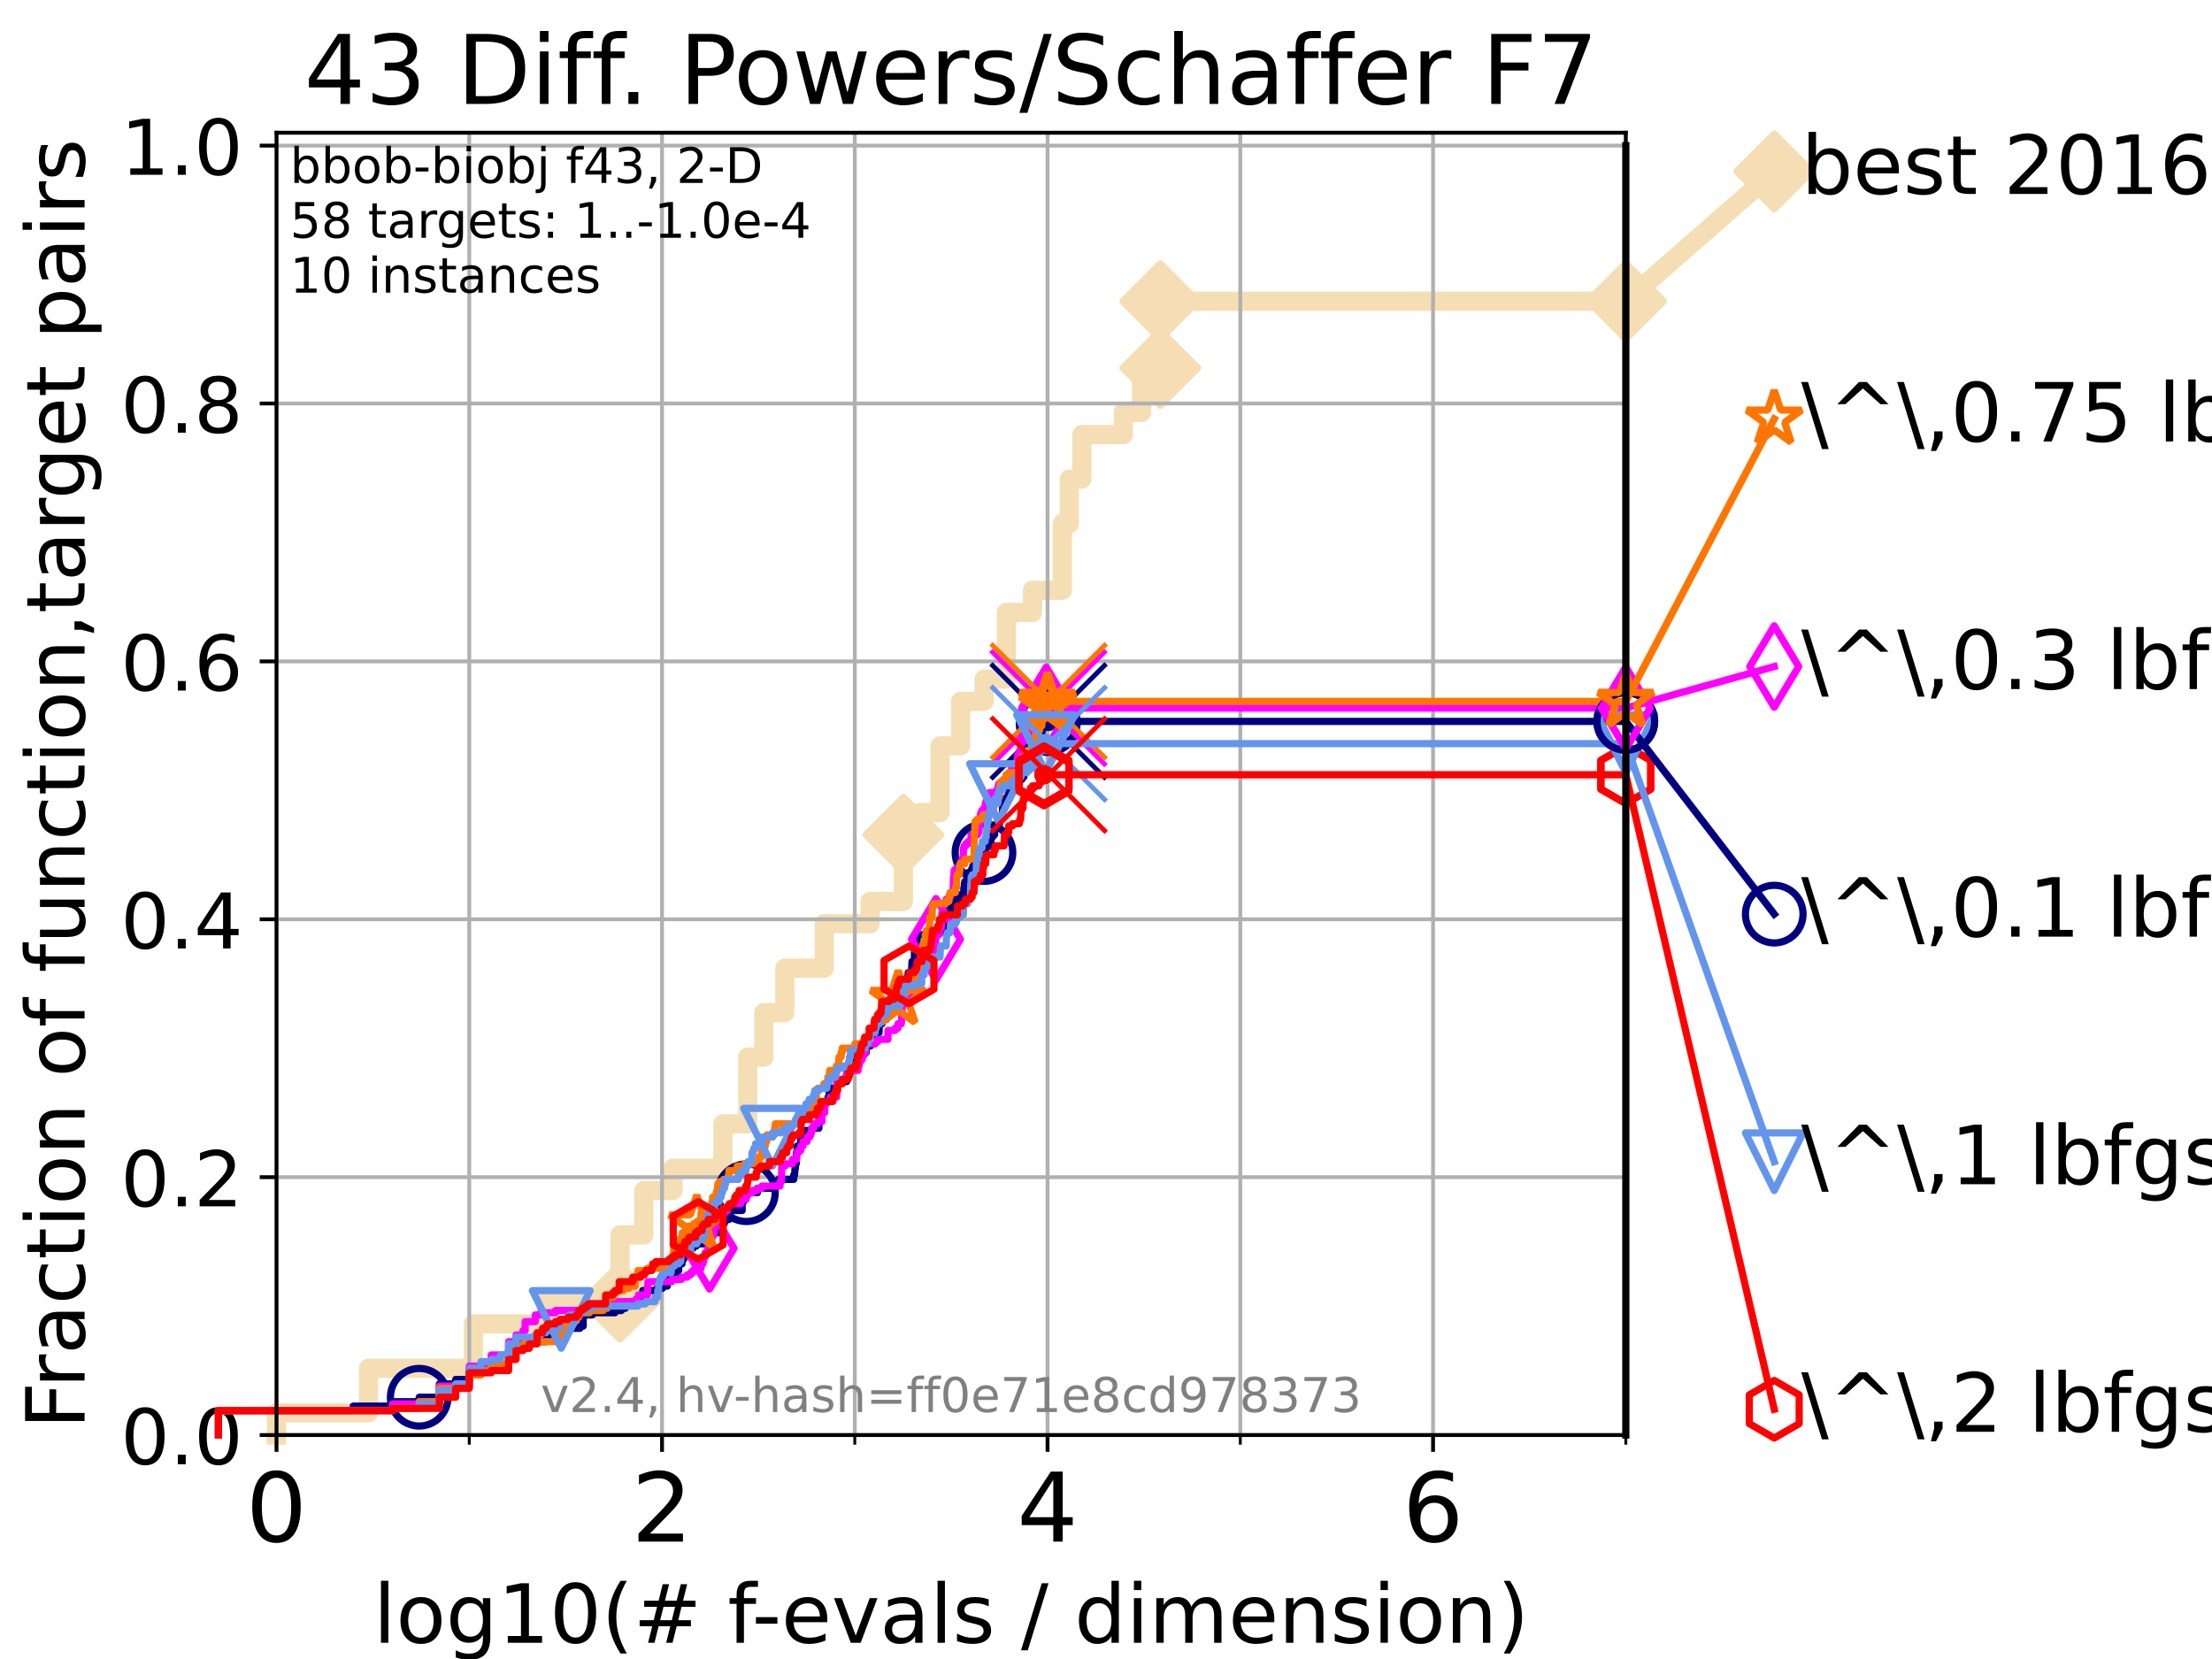 <?xml version="1.0" encoding="utf-8" standalone="no"?>
<!DOCTYPE svg PUBLIC "-//W3C//DTD SVG 1.1//EN"
  "http://www.w3.org/Graphics/SVG/1.1/DTD/svg11.dtd">
<!-- Created with matplotlib (https://matplotlib.org/) -->
<svg height="345.6pt" version="1.1" viewBox="0 0 460.8 345.6" width="460.8pt" xmlns="http://www.w3.org/2000/svg" xmlns:xlink="http://www.w3.org/1999/xlink">
 <defs>
  <style type="text/css">*{stroke-linecap:butt;stroke-linejoin:round;}</style>
 </defs>
 <g id="figure_1">
  <g id="patch_1">
   <path d="M 0 345.6 
L 460.8 345.6 
L 460.8 0 
L 0 0 
z
" style="fill:#ffffff;"/>
  </g>
  <g id="axes_1">
   <g id="patch_2">
    <path d="M 57.6 298.944 
L 338.688 298.944 
L 338.688 27.648 
L 57.6 27.648 
z
" style="fill:#ffffff;"/>
   </g>
   <g id="line2d_1">
    <path d="M 57.6 298.944 
L 57.6 294.313 
L 76.759 294.313 
L 76.759 285.05 
L 98.606 285.05 
L 98.606 275.788 
L 113.735 275.788 
L 113.735 271.157 
L 129.147 271.157 
L 129.147 257.263 
L 134.128 257.263 
L 134.128 248.001 
L 140.196 248.001 
L 140.196 243.37 
L 150.599 243.37 
L 150.599 234.107 
L 155.773 234.107 
L 155.773 220.214 
L 159.124 220.214 
L 159.124 210.951 
L 163.489 210.951 
L 163.489 201.689 
L 171.709 201.689 
L 171.709 192.426 
L 181.26 192.426 
L 181.26 187.795 
L 188.2 187.795 
L 188.2 173.901 
L 191.561 173.901 
L 191.561 169.27 
L 195.831 169.27 
L 195.831 155.377 
L 200.124 155.377 
L 200.124 146.114 
L 204.997 146.114 
L 204.997 141.483 
L 209.642 141.483 
L 209.642 127.589 
L 215.084 127.589 
L 215.084 122.958 
L 221.296 122.958 
L 221.296 109.065 
L 222.754 109.065 
L 222.754 99.802 
L 225.359 99.802 
L 225.359 90.54 
L 234.022 90.54 
L 234.022 85.909 
L 237.816 85.909 
L 237.816 76.646 
L 241.714 76.646 
L 241.714 62.753 
L 338.688 62.753 
" style="fill:none;stroke:#f5deb3;stroke-linecap:square;stroke-width:4;"/>
   </g>
   <g id="line2d_2">
    <defs>
     <path d="M 0 7.778 
L 7.778 0 
L 0 -7.778 
L -7.778 0 
z
" id="meb25d50471" style="stroke:#f5deb3;stroke-linejoin:miter;stroke-width:1.5;"/>
    </defs>
    <g>
     <use style="fill:#f5deb3;stroke:#f5deb3;stroke-linejoin:miter;stroke-width:1.5;" x="129.147" xlink:href="#meb25d50471" y="271.157"/>
     <use style="fill:#f5deb3;stroke:#f5deb3;stroke-linejoin:miter;stroke-width:1.5;" x="188.2" xlink:href="#meb25d50471" y="173.901"/>
     <use style="fill:#f5deb3;stroke:#f5deb3;stroke-linejoin:miter;stroke-width:1.5;" x="241.714" xlink:href="#meb25d50471" y="76.646"/>
     <use style="fill:#f5deb3;stroke:#f5deb3;stroke-linejoin:miter;stroke-width:1.5;" x="241.714" xlink:href="#meb25d50471" y="62.753"/>
     <use style="fill:#f5deb3;stroke:#f5deb3;stroke-linejoin:miter;stroke-width:1.5;" x="338.688" xlink:href="#meb25d50471" y="62.753"/>
    </g>
   </g>
   <g id="line2d_3">
    <path style="fill:none;stroke:#f5deb3;stroke-linecap:square;stroke-width:4;"/>
    <g/>
   </g>
   <g id="line2d_4">
    <path d="M 338.688 62.753 
L 369.608 35.706 
" style="fill:none;stroke:#f5deb3;stroke-linecap:square;stroke-width:4;"/>
    <g>
     <use style="fill:#f5deb3;stroke:#f5deb3;stroke-linejoin:miter;stroke-width:1.5;" x="338.688" xlink:href="#meb25d50471" y="62.753"/>
     <use style="fill:#f5deb3;stroke:#f5deb3;stroke-linejoin:miter;stroke-width:1.5;" x="369.608" xlink:href="#meb25d50471" y="35.706"/>
    </g>
   </g>
   <g id="matplotlib.axis_1">
    <g id="xtick_1">
     <g id="line2d_5">
      <path clip-path="url(#pab15f524c4)" d="M 57.6 298.944 
L 57.6 27.648 
" style="fill:none;stroke:#b0b0b0;stroke-linecap:square;stroke-width:0.8;"/>
     </g>
     <g id="line2d_6">
      <defs>
       <path d="M 0 0 
L 0 3.5 
" id="m7c9f681a5c" style="stroke:#000000;stroke-width:0.8;"/>
      </defs>
      <g>
       <use style="stroke:#000000;stroke-width:0.8;" x="57.6" xlink:href="#m7c9f681a5c" y="298.944"/>
      </g>
     </g>
     <g id="text_1">
      <!-- 0 -->
      <g transform="translate(51.237 321.141)scale(0.2 -0.2)">
       <defs>
        <path d="M 31.781 66.406 
Q 24.172 66.406 20.328 58.906 
Q 16.5 51.422 16.5 36.375 
Q 16.5 21.391 20.328 13.891 
Q 24.172 6.391 31.781 6.391 
Q 39.453 6.391 43.281 13.891 
Q 47.125 21.391 47.125 36.375 
Q 47.125 51.422 43.281 58.906 
Q 39.453 66.406 31.781 66.406 
z
M 31.781 74.219 
Q 44.047 74.219 50.516 64.516 
Q 56.984 54.828 56.984 36.375 
Q 56.984 17.969 50.516 8.266 
Q 44.047 -1.422 31.781 -1.422 
Q 19.531 -1.422 13.062 8.266 
Q 6.594 17.969 6.594 36.375 
Q 6.594 54.828 13.062 64.516 
Q 19.531 74.219 31.781 74.219 
z
" id="DejaVuSans-48"/>
       </defs>
       <use xlink:href="#DejaVuSans-48"/>
      </g>
     </g>
    </g>
    <g id="xtick_2">
     <g id="line2d_7">
      <path clip-path="url(#pab15f524c4)" d="M 137.911 298.944 
L 137.911 27.648 
" style="fill:none;stroke:#b0b0b0;stroke-linecap:square;stroke-width:0.8;"/>
     </g>
     <g id="line2d_8">
      <g>
       <use style="stroke:#000000;stroke-width:0.8;" x="137.911" xlink:href="#m7c9f681a5c" y="298.944"/>
      </g>
     </g>
     <g id="text_2">
      <!-- 2 -->
      <g transform="translate(131.548 321.141)scale(0.2 -0.2)">
       <defs>
        <path d="M 19.188 8.297 
L 53.609 8.297 
L 53.609 0 
L 7.328 0 
L 7.328 8.297 
Q 12.938 14.109 22.625 23.891 
Q 32.328 33.688 34.812 36.531 
Q 39.547 41.844 41.422 45.531 
Q 43.312 49.219 43.312 52.781 
Q 43.312 58.594 39.234 62.25 
Q 35.156 65.922 28.609 65.922 
Q 23.969 65.922 18.812 64.312 
Q 13.672 62.703 7.812 59.422 
L 7.812 69.391 
Q 13.766 71.781 18.938 73 
Q 24.125 74.219 28.422 74.219 
Q 39.75 74.219 46.484 68.547 
Q 53.219 62.891 53.219 53.422 
Q 53.219 48.922 51.531 44.891 
Q 49.859 40.875 45.406 35.406 
Q 44.188 33.984 37.641 27.219 
Q 31.109 20.453 19.188 8.297 
z
" id="DejaVuSans-50"/>
       </defs>
       <use xlink:href="#DejaVuSans-50"/>
      </g>
     </g>
    </g>
    <g id="xtick_3">
     <g id="line2d_9">
      <path clip-path="url(#pab15f524c4)" d="M 218.222 298.944 
L 218.222 27.648 
" style="fill:none;stroke:#b0b0b0;stroke-linecap:square;stroke-width:0.8;"/>
     </g>
     <g id="line2d_10">
      <g>
       <use style="stroke:#000000;stroke-width:0.8;" x="218.222" xlink:href="#m7c9f681a5c" y="298.944"/>
      </g>
     </g>
     <g id="text_3">
      <!-- 4 -->
      <g transform="translate(211.859 321.141)scale(0.2 -0.2)">
       <defs>
        <path d="M 37.797 64.312 
L 12.891 25.391 
L 37.797 25.391 
z
M 35.203 72.906 
L 47.609 72.906 
L 47.609 25.391 
L 58.016 25.391 
L 58.016 17.188 
L 47.609 17.188 
L 47.609 0 
L 37.797 0 
L 37.797 17.188 
L 4.891 17.188 
L 4.891 26.703 
z
" id="DejaVuSans-52"/>
       </defs>
       <use xlink:href="#DejaVuSans-52"/>
      </g>
     </g>
    </g>
    <g id="xtick_4">
     <g id="line2d_11">
      <path clip-path="url(#pab15f524c4)" d="M 298.533 298.944 
L 298.533 27.648 
" style="fill:none;stroke:#b0b0b0;stroke-linecap:square;stroke-width:0.8;"/>
     </g>
     <g id="line2d_12">
      <g>
       <use style="stroke:#000000;stroke-width:0.8;" x="298.533" xlink:href="#m7c9f681a5c" y="298.944"/>
      </g>
     </g>
     <g id="text_4">
      <!-- 6 -->
      <g transform="translate(292.17 321.141)scale(0.2 -0.2)">
       <defs>
        <path d="M 33.016 40.375 
Q 26.375 40.375 22.484 35.828 
Q 18.609 31.297 18.609 23.391 
Q 18.609 15.531 22.484 10.953 
Q 26.375 6.391 33.016 6.391 
Q 39.656 6.391 43.531 10.953 
Q 47.406 15.531 47.406 23.391 
Q 47.406 31.297 43.531 35.828 
Q 39.656 40.375 33.016 40.375 
z
M 52.594 71.297 
L 52.594 62.312 
Q 48.875 64.062 45.094 64.984 
Q 41.312 65.922 37.594 65.922 
Q 27.828 65.922 22.672 59.328 
Q 17.531 52.734 16.797 39.406 
Q 19.672 43.656 24.016 45.922 
Q 28.375 48.188 33.594 48.188 
Q 44.578 48.188 50.953 41.516 
Q 57.328 34.859 57.328 23.391 
Q 57.328 12.156 50.688 5.359 
Q 44.047 -1.422 33.016 -1.422 
Q 20.359 -1.422 13.672 8.266 
Q 6.984 17.969 6.984 36.375 
Q 6.984 53.656 15.188 63.938 
Q 23.391 74.219 37.203 74.219 
Q 40.922 74.219 44.703 73.484 
Q 48.484 72.75 52.594 71.297 
z
" id="DejaVuSans-54"/>
       </defs>
       <use xlink:href="#DejaVuSans-54"/>
      </g>
     </g>
    </g>
    <g id="xtick_5">
     <g id="line2d_13">
      <path clip-path="url(#pab15f524c4)" d="M 97.755 298.944 
L 97.755 27.648 
" style="fill:none;stroke:#b0b0b0;stroke-linecap:square;stroke-width:0.8;"/>
     </g>
     <g id="line2d_14">
      <defs>
       <path d="M 0 0 
L 0 2 
" id="m395cf1e987" style="stroke:#000000;stroke-width:0.6;"/>
      </defs>
      <g>
       <use style="stroke:#000000;stroke-width:0.6;" x="97.755" xlink:href="#m395cf1e987" y="298.944"/>
      </g>
     </g>
    </g>
    <g id="xtick_6">
     <g id="line2d_15">
      <path clip-path="url(#pab15f524c4)" d="M 178.066 298.944 
L 178.066 27.648 
" style="fill:none;stroke:#b0b0b0;stroke-linecap:square;stroke-width:0.8;"/>
     </g>
     <g id="line2d_16">
      <g>
       <use style="stroke:#000000;stroke-width:0.6;" x="178.066" xlink:href="#m395cf1e987" y="298.944"/>
      </g>
     </g>
    </g>
    <g id="xtick_7">
     <g id="line2d_17">
      <path clip-path="url(#pab15f524c4)" d="M 258.377 298.944 
L 258.377 27.648 
" style="fill:none;stroke:#b0b0b0;stroke-linecap:square;stroke-width:0.8;"/>
     </g>
     <g id="line2d_18">
      <g>
       <use style="stroke:#000000;stroke-width:0.6;" x="258.377" xlink:href="#m395cf1e987" y="298.944"/>
      </g>
     </g>
    </g>
    <g id="xtick_8">
     <g id="line2d_19">
      <path clip-path="url(#pab15f524c4)" d="M 338.688 298.944 
L 338.688 27.648 
" style="fill:none;stroke:#b0b0b0;stroke-linecap:square;stroke-width:0.8;"/>
     </g>
     <g id="line2d_20">
      <g>
       <use style="stroke:#000000;stroke-width:0.6;" x="338.688" xlink:href="#m395cf1e987" y="298.944"/>
      </g>
     </g>
    </g>
    <g id="text_5">
     <!-- log10(# f-evals / dimension) -->
     <g transform="translate(77.764 342.218)scale(0.17 -0.17)">
      <defs>
       <path d="M 9.422 75.984 
L 18.406 75.984 
L 18.406 0 
L 9.422 0 
z
" id="DejaVuSans-108"/>
       <path d="M 30.609 48.391 
Q 23.391 48.391 19.188 42.75 
Q 14.984 37.109 14.984 27.297 
Q 14.984 17.484 19.156 11.844 
Q 23.344 6.203 30.609 6.203 
Q 37.797 6.203 41.984 11.859 
Q 46.188 17.531 46.188 27.297 
Q 46.188 37.016 41.984 42.703 
Q 37.797 48.391 30.609 48.391 
z
M 30.609 56 
Q 42.328 56 49.016 48.375 
Q 55.719 40.766 55.719 27.297 
Q 55.719 13.875 49.016 6.219 
Q 42.328 -1.422 30.609 -1.422 
Q 18.844 -1.422 12.172 6.219 
Q 5.516 13.875 5.516 27.297 
Q 5.516 40.766 12.172 48.375 
Q 18.844 56 30.609 56 
z
" id="DejaVuSans-111"/>
       <path d="M 45.406 27.984 
Q 45.406 37.75 41.375 43.109 
Q 37.359 48.484 30.078 48.484 
Q 22.859 48.484 18.828 43.109 
Q 14.797 37.75 14.797 27.984 
Q 14.797 18.266 18.828 12.891 
Q 22.859 7.516 30.078 7.516 
Q 37.359 7.516 41.375 12.891 
Q 45.406 18.266 45.406 27.984 
z
M 54.391 6.781 
Q 54.391 -7.172 48.188 -13.984 
Q 42 -20.797 29.203 -20.797 
Q 24.469 -20.797 20.266 -20.094 
Q 16.062 -19.391 12.109 -17.922 
L 12.109 -9.188 
Q 16.062 -11.328 19.922 -12.344 
Q 23.781 -13.375 27.781 -13.375 
Q 36.625 -13.375 41.016 -8.766 
Q 45.406 -4.156 45.406 5.172 
L 45.406 9.625 
Q 42.625 4.781 38.281 2.391 
Q 33.938 0 27.875 0 
Q 17.828 0 11.672 7.656 
Q 5.516 15.328 5.516 27.984 
Q 5.516 40.672 11.672 48.328 
Q 17.828 56 27.875 56 
Q 33.938 56 38.281 53.609 
Q 42.625 51.219 45.406 46.391 
L 45.406 54.688 
L 54.391 54.688 
z
" id="DejaVuSans-103"/>
       <path d="M 12.406 8.297 
L 28.516 8.297 
L 28.516 63.922 
L 10.984 60.406 
L 10.984 69.391 
L 28.422 72.906 
L 38.281 72.906 
L 38.281 8.297 
L 54.391 8.297 
L 54.391 0 
L 12.406 0 
z
" id="DejaVuSans-49"/>
       <path d="M 31 75.875 
Q 24.469 64.656 21.281 53.656 
Q 18.109 42.672 18.109 31.391 
Q 18.109 20.125 21.312 9.062 
Q 24.516 -2 31 -13.188 
L 23.188 -13.188 
Q 15.875 -1.703 12.234 9.375 
Q 8.594 20.453 8.594 31.391 
Q 8.594 42.281 12.203 53.312 
Q 15.828 64.359 23.188 75.875 
z
" id="DejaVuSans-40"/>
       <path d="M 51.125 44 
L 36.922 44 
L 32.812 27.688 
L 47.125 27.688 
z
M 43.797 71.781 
L 38.719 51.516 
L 52.984 51.516 
L 58.109 71.781 
L 65.922 71.781 
L 60.891 51.516 
L 76.125 51.516 
L 76.125 44 
L 58.984 44 
L 54.984 27.688 
L 70.516 27.688 
L 70.516 20.219 
L 53.078 20.219 
L 48 0 
L 40.188 0 
L 45.219 20.219 
L 30.906 20.219 
L 25.875 0 
L 18.016 0 
L 23.094 20.219 
L 7.719 20.219 
L 7.719 27.688 
L 24.906 27.688 
L 29 44 
L 13.281 44 
L 13.281 51.516 
L 30.906 51.516 
L 35.891 71.781 
z
" id="DejaVuSans-35"/>
       <path id="DejaVuSans-32"/>
       <path d="M 37.109 75.984 
L 37.109 68.5 
L 28.516 68.5 
Q 23.688 68.5 21.797 66.547 
Q 19.922 64.594 19.922 59.516 
L 19.922 54.688 
L 34.719 54.688 
L 34.719 47.703 
L 19.922 47.703 
L 19.922 0 
L 10.891 0 
L 10.891 47.703 
L 2.297 47.703 
L 2.297 54.688 
L 10.891 54.688 
L 10.891 58.5 
Q 10.891 67.625 15.141 71.797 
Q 19.391 75.984 28.609 75.984 
z
" id="DejaVuSans-102"/>
       <path d="M 4.891 31.391 
L 31.203 31.391 
L 31.203 23.391 
L 4.891 23.391 
z
" id="DejaVuSans-45"/>
       <path d="M 56.203 29.594 
L 56.203 25.203 
L 14.891 25.203 
Q 15.484 15.922 20.484 11.062 
Q 25.484 6.203 34.422 6.203 
Q 39.594 6.203 44.453 7.469 
Q 49.312 8.734 54.109 11.281 
L 54.109 2.781 
Q 49.266 0.734 44.188 -0.344 
Q 39.109 -1.422 33.891 -1.422 
Q 20.797 -1.422 13.156 6.188 
Q 5.516 13.812 5.516 26.812 
Q 5.516 40.234 12.766 48.109 
Q 20.016 56 32.328 56 
Q 43.359 56 49.781 48.891 
Q 56.203 41.797 56.203 29.594 
z
M 47.219 32.234 
Q 47.125 39.594 43.094 43.984 
Q 39.062 48.391 32.422 48.391 
Q 24.906 48.391 20.391 44.141 
Q 15.875 39.891 15.188 32.172 
z
" id="DejaVuSans-101"/>
       <path d="M 2.984 54.688 
L 12.5 54.688 
L 29.594 8.797 
L 46.688 54.688 
L 56.203 54.688 
L 35.688 0 
L 23.484 0 
z
" id="DejaVuSans-118"/>
       <path d="M 34.281 27.484 
Q 23.391 27.484 19.188 25 
Q 14.984 22.516 14.984 16.5 
Q 14.984 11.719 18.141 8.906 
Q 21.297 6.109 26.703 6.109 
Q 34.188 6.109 38.703 11.406 
Q 43.219 16.703 43.219 25.484 
L 43.219 27.484 
z
M 52.203 31.203 
L 52.203 0 
L 43.219 0 
L 43.219 8.297 
Q 40.141 3.328 35.547 0.953 
Q 30.953 -1.422 24.312 -1.422 
Q 15.922 -1.422 10.953 3.297 
Q 6 8.016 6 15.922 
Q 6 25.141 12.172 29.828 
Q 18.359 34.516 30.609 34.516 
L 43.219 34.516 
L 43.219 35.406 
Q 43.219 41.609 39.141 45 
Q 35.062 48.391 27.688 48.391 
Q 23 48.391 18.547 47.266 
Q 14.109 46.141 10.016 43.891 
L 10.016 52.203 
Q 14.938 54.109 19.578 55.047 
Q 24.219 56 28.609 56 
Q 40.484 56 46.344 49.844 
Q 52.203 43.703 52.203 31.203 
z
" id="DejaVuSans-97"/>
       <path d="M 44.281 53.078 
L 44.281 44.578 
Q 40.484 46.531 36.375 47.5 
Q 32.281 48.484 27.875 48.484 
Q 21.188 48.484 17.844 46.438 
Q 14.5 44.391 14.5 40.281 
Q 14.5 37.156 16.891 35.375 
Q 19.281 33.594 26.516 31.984 
L 29.594 31.297 
Q 39.156 29.25 43.188 25.516 
Q 47.219 21.781 47.219 15.094 
Q 47.219 7.469 41.188 3.016 
Q 35.156 -1.422 24.609 -1.422 
Q 20.219 -1.422 15.453 -0.562 
Q 10.688 0.297 5.422 2 
L 5.422 11.281 
Q 10.406 8.688 15.234 7.391 
Q 20.062 6.109 24.812 6.109 
Q 31.156 6.109 34.562 8.281 
Q 37.984 10.453 37.984 14.406 
Q 37.984 18.062 35.516 20.016 
Q 33.062 21.969 24.703 23.781 
L 21.578 24.516 
Q 13.234 26.266 9.516 29.906 
Q 5.812 33.547 5.812 39.891 
Q 5.812 47.609 11.281 51.797 
Q 16.75 56 26.812 56 
Q 31.781 56 36.172 55.266 
Q 40.578 54.547 44.281 53.078 
z
" id="DejaVuSans-115"/>
       <path d="M 25.391 72.906 
L 33.688 72.906 
L 8.297 -9.281 
L 0 -9.281 
z
" id="DejaVuSans-47"/>
       <path d="M 45.406 46.391 
L 45.406 75.984 
L 54.391 75.984 
L 54.391 0 
L 45.406 0 
L 45.406 8.203 
Q 42.578 3.328 38.25 0.953 
Q 33.938 -1.422 27.875 -1.422 
Q 17.969 -1.422 11.734 6.484 
Q 5.516 14.406 5.516 27.297 
Q 5.516 40.188 11.734 48.094 
Q 17.969 56 27.875 56 
Q 33.938 56 38.25 53.625 
Q 42.578 51.266 45.406 46.391 
z
M 14.797 27.297 
Q 14.797 17.391 18.875 11.75 
Q 22.953 6.109 30.078 6.109 
Q 37.203 6.109 41.297 11.75 
Q 45.406 17.391 45.406 27.297 
Q 45.406 37.203 41.297 42.844 
Q 37.203 48.484 30.078 48.484 
Q 22.953 48.484 18.875 42.844 
Q 14.797 37.203 14.797 27.297 
z
" id="DejaVuSans-100"/>
       <path d="M 9.422 54.688 
L 18.406 54.688 
L 18.406 0 
L 9.422 0 
z
M 9.422 75.984 
L 18.406 75.984 
L 18.406 64.594 
L 9.422 64.594 
z
" id="DejaVuSans-105"/>
       <path d="M 52 44.188 
Q 55.375 50.25 60.062 53.125 
Q 64.75 56 71.094 56 
Q 79.641 56 84.281 50.016 
Q 88.922 44.047 88.922 33.016 
L 88.922 0 
L 79.891 0 
L 79.891 32.719 
Q 79.891 40.578 77.094 44.375 
Q 74.312 48.188 68.609 48.188 
Q 61.625 48.188 57.562 43.547 
Q 53.516 38.922 53.516 30.906 
L 53.516 0 
L 44.484 0 
L 44.484 32.719 
Q 44.484 40.625 41.703 44.406 
Q 38.922 48.188 33.109 48.188 
Q 26.219 48.188 22.156 43.531 
Q 18.109 38.875 18.109 30.906 
L 18.109 0 
L 9.078 0 
L 9.078 54.688 
L 18.109 54.688 
L 18.109 46.188 
Q 21.188 51.219 25.484 53.609 
Q 29.781 56 35.688 56 
Q 41.656 56 45.828 52.969 
Q 50 49.953 52 44.188 
z
" id="DejaVuSans-109"/>
       <path d="M 54.891 33.016 
L 54.891 0 
L 45.906 0 
L 45.906 32.719 
Q 45.906 40.484 42.875 44.328 
Q 39.844 48.188 33.797 48.188 
Q 26.516 48.188 22.312 43.547 
Q 18.109 38.922 18.109 30.906 
L 18.109 0 
L 9.078 0 
L 9.078 54.688 
L 18.109 54.688 
L 18.109 46.188 
Q 21.344 51.125 25.703 53.562 
Q 30.078 56 35.797 56 
Q 45.219 56 50.047 50.172 
Q 54.891 44.344 54.891 33.016 
z
" id="DejaVuSans-110"/>
       <path d="M 8.016 75.875 
L 15.828 75.875 
Q 23.141 64.359 26.781 53.312 
Q 30.422 42.281 30.422 31.391 
Q 30.422 20.453 26.781 9.375 
Q 23.141 -1.703 15.828 -13.188 
L 8.016 -13.188 
Q 14.5 -2 17.703 9.062 
Q 20.906 20.125 20.906 31.391 
Q 20.906 42.672 17.703 53.656 
Q 14.5 64.656 8.016 75.875 
z
" id="DejaVuSans-41"/>
      </defs>
      <use xlink:href="#DejaVuSans-108"/>
      <use x="27.783" xlink:href="#DejaVuSans-111"/>
      <use x="88.965" xlink:href="#DejaVuSans-103"/>
      <use x="152.441" xlink:href="#DejaVuSans-49"/>
      <use x="216.064" xlink:href="#DejaVuSans-48"/>
      <use x="279.688" xlink:href="#DejaVuSans-40"/>
      <use x="318.701" xlink:href="#DejaVuSans-35"/>
      <use x="402.49" xlink:href="#DejaVuSans-32"/>
      <use x="434.277" xlink:href="#DejaVuSans-102"/>
      <use x="463.982" xlink:href="#DejaVuSans-45"/>
      <use x="500.066" xlink:href="#DejaVuSans-101"/>
      <use x="561.59" xlink:href="#DejaVuSans-118"/>
      <use x="620.77" xlink:href="#DejaVuSans-97"/>
      <use x="682.049" xlink:href="#DejaVuSans-108"/>
      <use x="709.832" xlink:href="#DejaVuSans-115"/>
      <use x="761.932" xlink:href="#DejaVuSans-32"/>
      <use x="793.719" xlink:href="#DejaVuSans-47"/>
      <use x="827.41" xlink:href="#DejaVuSans-32"/>
      <use x="859.197" xlink:href="#DejaVuSans-100"/>
      <use x="922.674" xlink:href="#DejaVuSans-105"/>
      <use x="950.457" xlink:href="#DejaVuSans-109"/>
      <use x="1047.869" xlink:href="#DejaVuSans-101"/>
      <use x="1109.393" xlink:href="#DejaVuSans-110"/>
      <use x="1172.771" xlink:href="#DejaVuSans-115"/>
      <use x="1224.871" xlink:href="#DejaVuSans-105"/>
      <use x="1252.654" xlink:href="#DejaVuSans-111"/>
      <use x="1313.836" xlink:href="#DejaVuSans-110"/>
      <use x="1377.215" xlink:href="#DejaVuSans-41"/>
     </g>
    </g>
   </g>
   <g id="matplotlib.axis_2">
    <g id="ytick_1">
     <g id="line2d_21">
      <path clip-path="url(#pab15f524c4)" d="M 57.6 298.944 
L 338.688 298.944 
" style="fill:none;stroke:#b0b0b0;stroke-linecap:square;stroke-width:0.8;"/>
     </g>
     <g id="line2d_22">
      <defs>
       <path d="M 0 0 
L -3.5 0 
" id="mcba9ad2556" style="stroke:#000000;stroke-width:0.8;"/>
      </defs>
      <g>
       <use style="stroke:#000000;stroke-width:0.8;" x="57.6" xlink:href="#mcba9ad2556" y="298.944"/>
      </g>
     </g>
     <g id="text_6">
      <!-- 0.0 -->
      <g transform="translate(25.155 305.023)scale(0.16 -0.16)">
       <defs>
        <path d="M 10.688 12.406 
L 21 12.406 
L 21 0 
L 10.688 0 
z
" id="DejaVuSans-46"/>
       </defs>
       <use xlink:href="#DejaVuSans-48"/>
       <use x="63.623" xlink:href="#DejaVuSans-46"/>
       <use x="95.41" xlink:href="#DejaVuSans-48"/>
      </g>
     </g>
    </g>
    <g id="ytick_2">
     <g id="line2d_23">
      <path clip-path="url(#pab15f524c4)" d="M 57.6 245.222 
L 338.688 245.222 
" style="fill:none;stroke:#b0b0b0;stroke-linecap:square;stroke-width:0.8;"/>
     </g>
     <g id="line2d_24">
      <g>
       <use style="stroke:#000000;stroke-width:0.8;" x="57.6" xlink:href="#mcba9ad2556" y="245.222"/>
      </g>
     </g>
     <g id="text_7">
      <!-- 0.2 -->
      <g transform="translate(25.155 251.301)scale(0.16 -0.16)">
       <use xlink:href="#DejaVuSans-48"/>
       <use x="63.623" xlink:href="#DejaVuSans-46"/>
       <use x="95.41" xlink:href="#DejaVuSans-50"/>
      </g>
     </g>
    </g>
    <g id="ytick_3">
     <g id="line2d_25">
      <path clip-path="url(#pab15f524c4)" d="M 57.6 191.5 
L 338.688 191.5 
" style="fill:none;stroke:#b0b0b0;stroke-linecap:square;stroke-width:0.8;"/>
     </g>
     <g id="line2d_26">
      <g>
       <use style="stroke:#000000;stroke-width:0.8;" x="57.6" xlink:href="#mcba9ad2556" y="191.5"/>
      </g>
     </g>
     <g id="text_8">
      <!-- 0.4 -->
      <g transform="translate(25.155 197.579)scale(0.16 -0.16)">
       <use xlink:href="#DejaVuSans-48"/>
       <use x="63.623" xlink:href="#DejaVuSans-46"/>
       <use x="95.41" xlink:href="#DejaVuSans-52"/>
      </g>
     </g>
    </g>
    <g id="ytick_4">
     <g id="line2d_27">
      <path clip-path="url(#pab15f524c4)" d="M 57.6 137.778 
L 338.688 137.778 
" style="fill:none;stroke:#b0b0b0;stroke-linecap:square;stroke-width:0.8;"/>
     </g>
     <g id="line2d_28">
      <g>
       <use style="stroke:#000000;stroke-width:0.8;" x="57.6" xlink:href="#mcba9ad2556" y="137.778"/>
      </g>
     </g>
     <g id="text_9">
      <!-- 0.6 -->
      <g transform="translate(25.155 143.857)scale(0.16 -0.16)">
       <use xlink:href="#DejaVuSans-48"/>
       <use x="63.623" xlink:href="#DejaVuSans-46"/>
       <use x="95.41" xlink:href="#DejaVuSans-54"/>
      </g>
     </g>
    </g>
    <g id="ytick_5">
     <g id="line2d_29">
      <path clip-path="url(#pab15f524c4)" d="M 57.6 84.056 
L 338.688 84.056 
" style="fill:none;stroke:#b0b0b0;stroke-linecap:square;stroke-width:0.8;"/>
     </g>
     <g id="line2d_30">
      <g>
       <use style="stroke:#000000;stroke-width:0.8;" x="57.6" xlink:href="#mcba9ad2556" y="84.056"/>
      </g>
     </g>
     <g id="text_10">
      <!-- 0.8 -->
      <g transform="translate(25.155 90.135)scale(0.16 -0.16)">
       <defs>
        <path d="M 31.781 34.625 
Q 24.75 34.625 20.719 30.859 
Q 16.703 27.094 16.703 20.516 
Q 16.703 13.922 20.719 10.156 
Q 24.75 6.391 31.781 6.391 
Q 38.812 6.391 42.859 10.172 
Q 46.922 13.969 46.922 20.516 
Q 46.922 27.094 42.891 30.859 
Q 38.875 34.625 31.781 34.625 
z
M 21.922 38.812 
Q 15.578 40.375 12.031 44.719 
Q 8.5 49.078 8.5 55.328 
Q 8.5 64.062 14.719 69.141 
Q 20.953 74.219 31.781 74.219 
Q 42.672 74.219 48.875 69.141 
Q 55.078 64.062 55.078 55.328 
Q 55.078 49.078 51.531 44.719 
Q 48 40.375 41.703 38.812 
Q 48.828 37.156 52.797 32.312 
Q 56.781 27.484 56.781 20.516 
Q 56.781 9.906 50.312 4.234 
Q 43.844 -1.422 31.781 -1.422 
Q 19.734 -1.422 13.25 4.234 
Q 6.781 9.906 6.781 20.516 
Q 6.781 27.484 10.781 32.312 
Q 14.797 37.156 21.922 38.812 
z
M 18.312 54.391 
Q 18.312 48.734 21.844 45.562 
Q 25.391 42.391 31.781 42.391 
Q 38.141 42.391 41.719 45.562 
Q 45.312 48.734 45.312 54.391 
Q 45.312 60.062 41.719 63.234 
Q 38.141 66.406 31.781 66.406 
Q 25.391 66.406 21.844 63.234 
Q 18.312 60.062 18.312 54.391 
z
" id="DejaVuSans-56"/>
       </defs>
       <use xlink:href="#DejaVuSans-48"/>
       <use x="63.623" xlink:href="#DejaVuSans-46"/>
       <use x="95.41" xlink:href="#DejaVuSans-56"/>
      </g>
     </g>
    </g>
    <g id="ytick_6">
     <g id="line2d_31">
      <path clip-path="url(#pab15f524c4)" d="M 57.6 30.334 
L 338.688 30.334 
" style="fill:none;stroke:#b0b0b0;stroke-linecap:square;stroke-width:0.8;"/>
     </g>
     <g id="line2d_32">
      <g>
       <use style="stroke:#000000;stroke-width:0.8;" x="57.6" xlink:href="#mcba9ad2556" y="30.334"/>
      </g>
     </g>
     <g id="text_11">
      <!-- 1.0 -->
      <g transform="translate(25.155 36.413)scale(0.16 -0.16)">
       <use xlink:href="#DejaVuSans-49"/>
       <use x="63.623" xlink:href="#DejaVuSans-46"/>
       <use x="95.41" xlink:href="#DejaVuSans-48"/>
      </g>
     </g>
    </g>
    <g id="text_12">
     <!-- Fraction of function,target pairs -->
     <g transform="translate(17.62 297.681)rotate(-90)scale(0.17 -0.17)">
      <defs>
       <path d="M 9.812 72.906 
L 51.703 72.906 
L 51.703 64.594 
L 19.672 64.594 
L 19.672 43.109 
L 48.578 43.109 
L 48.578 34.812 
L 19.672 34.812 
L 19.672 0 
L 9.812 0 
z
" id="DejaVuSans-70"/>
       <path d="M 41.109 46.297 
Q 39.594 47.172 37.812 47.578 
Q 36.031 48 33.891 48 
Q 26.266 48 22.188 43.047 
Q 18.109 38.094 18.109 28.812 
L 18.109 0 
L 9.078 0 
L 9.078 54.688 
L 18.109 54.688 
L 18.109 46.188 
Q 20.953 51.172 25.484 53.578 
Q 30.031 56 36.531 56 
Q 37.453 56 38.578 55.875 
Q 39.703 55.766 41.062 55.516 
z
" id="DejaVuSans-114"/>
       <path d="M 48.781 52.594 
L 48.781 44.188 
Q 44.969 46.297 41.141 47.344 
Q 37.312 48.391 33.406 48.391 
Q 24.656 48.391 19.812 42.844 
Q 14.984 37.312 14.984 27.297 
Q 14.984 17.281 19.812 11.734 
Q 24.656 6.203 33.406 6.203 
Q 37.312 6.203 41.141 7.25 
Q 44.969 8.297 48.781 10.406 
L 48.781 2.094 
Q 45.016 0.344 40.984 -0.531 
Q 36.969 -1.422 32.422 -1.422 
Q 20.062 -1.422 12.781 6.344 
Q 5.516 14.109 5.516 27.297 
Q 5.516 40.672 12.859 48.328 
Q 20.219 56 33.016 56 
Q 37.156 56 41.109 55.141 
Q 45.062 54.297 48.781 52.594 
z
" id="DejaVuSans-99"/>
       <path d="M 18.312 70.219 
L 18.312 54.688 
L 36.812 54.688 
L 36.812 47.703 
L 18.312 47.703 
L 18.312 18.016 
Q 18.312 11.328 20.141 9.422 
Q 21.969 7.516 27.594 7.516 
L 36.812 7.516 
L 36.812 0 
L 27.594 0 
Q 17.188 0 13.234 3.875 
Q 9.281 7.766 9.281 18.016 
L 9.281 47.703 
L 2.688 47.703 
L 2.688 54.688 
L 9.281 54.688 
L 9.281 70.219 
z
" id="DejaVuSans-116"/>
       <path d="M 8.5 21.578 
L 8.5 54.688 
L 17.484 54.688 
L 17.484 21.922 
Q 17.484 14.156 20.5 10.266 
Q 23.531 6.391 29.594 6.391 
Q 36.859 6.391 41.078 11.031 
Q 45.312 15.672 45.312 23.688 
L 45.312 54.688 
L 54.297 54.688 
L 54.297 0 
L 45.312 0 
L 45.312 8.406 
Q 42.047 3.422 37.719 1 
Q 33.406 -1.422 27.688 -1.422 
Q 18.266 -1.422 13.375 4.438 
Q 8.5 10.297 8.5 21.578 
z
M 31.109 56 
z
" id="DejaVuSans-117"/>
       <path d="M 11.719 12.406 
L 22.016 12.406 
L 22.016 4 
L 14.016 -11.625 
L 7.719 -11.625 
L 11.719 4 
z
" id="DejaVuSans-44"/>
       <path d="M 18.109 8.203 
L 18.109 -20.797 
L 9.078 -20.797 
L 9.078 54.688 
L 18.109 54.688 
L 18.109 46.391 
Q 20.953 51.266 25.266 53.625 
Q 29.594 56 35.594 56 
Q 45.562 56 51.781 48.094 
Q 58.016 40.188 58.016 27.297 
Q 58.016 14.406 51.781 6.484 
Q 45.562 -1.422 35.594 -1.422 
Q 29.594 -1.422 25.266 0.953 
Q 20.953 3.328 18.109 8.203 
z
M 48.688 27.297 
Q 48.688 37.203 44.609 42.844 
Q 40.531 48.484 33.406 48.484 
Q 26.266 48.484 22.188 42.844 
Q 18.109 37.203 18.109 27.297 
Q 18.109 17.391 22.188 11.75 
Q 26.266 6.109 33.406 6.109 
Q 40.531 6.109 44.609 11.75 
Q 48.688 17.391 48.688 27.297 
z
" id="DejaVuSans-112"/>
      </defs>
      <use xlink:href="#DejaVuSans-70"/>
      <use x="50.27" xlink:href="#DejaVuSans-114"/>
      <use x="91.383" xlink:href="#DejaVuSans-97"/>
      <use x="152.662" xlink:href="#DejaVuSans-99"/>
      <use x="207.643" xlink:href="#DejaVuSans-116"/>
      <use x="246.852" xlink:href="#DejaVuSans-105"/>
      <use x="274.635" xlink:href="#DejaVuSans-111"/>
      <use x="335.816" xlink:href="#DejaVuSans-110"/>
      <use x="399.195" xlink:href="#DejaVuSans-32"/>
      <use x="430.982" xlink:href="#DejaVuSans-111"/>
      <use x="492.164" xlink:href="#DejaVuSans-102"/>
      <use x="527.369" xlink:href="#DejaVuSans-32"/>
      <use x="559.156" xlink:href="#DejaVuSans-102"/>
      <use x="594.361" xlink:href="#DejaVuSans-117"/>
      <use x="657.74" xlink:href="#DejaVuSans-110"/>
      <use x="721.119" xlink:href="#DejaVuSans-99"/>
      <use x="776.1" xlink:href="#DejaVuSans-116"/>
      <use x="815.309" xlink:href="#DejaVuSans-105"/>
      <use x="843.092" xlink:href="#DejaVuSans-111"/>
      <use x="904.273" xlink:href="#DejaVuSans-110"/>
      <use x="967.652" xlink:href="#DejaVuSans-44"/>
      <use x="999.439" xlink:href="#DejaVuSans-116"/>
      <use x="1038.648" xlink:href="#DejaVuSans-97"/>
      <use x="1099.928" xlink:href="#DejaVuSans-114"/>
      <use x="1139.291" xlink:href="#DejaVuSans-103"/>
      <use x="1202.768" xlink:href="#DejaVuSans-101"/>
      <use x="1264.291" xlink:href="#DejaVuSans-116"/>
      <use x="1303.5" xlink:href="#DejaVuSans-32"/>
      <use x="1335.287" xlink:href="#DejaVuSans-112"/>
      <use x="1398.764" xlink:href="#DejaVuSans-97"/>
      <use x="1460.043" xlink:href="#DejaVuSans-105"/>
      <use x="1487.826" xlink:href="#DejaVuSans-114"/>
      <use x="1528.939" xlink:href="#DejaVuSans-115"/>
     </g>
    </g>
   </g>
   <g id="line2d_33">
    <defs>
     <path d="M 0 1.5 
C 0.398 1.5 0.779 1.342 1.061 1.061 
C 1.342 0.779 1.5 0.398 1.5 0 
C 1.5 -0.398 1.342 -0.779 1.061 -1.061 
C 0.779 -1.342 0.398 -1.5 0 -1.5 
C -0.398 -1.5 -0.779 -1.342 -1.061 -1.061 
C -1.342 -0.779 -1.5 -0.398 -1.5 0 
C -1.5 0.398 -1.342 0.779 -1.061 1.061 
C -0.779 1.342 -0.398 1.5 0 1.5 
z
" id="me79075c71a" style="stroke:#f5deb3;"/>
    </defs>
    <g>
     <use style="fill:#f5deb3;stroke:#f5deb3;" x="241.714" xlink:href="#me79075c71a" y="62.753"/>
     <use style="fill:#f5deb3;stroke:#f5deb3;" x="241.714" xlink:href="#me79075c71a" y="62.753"/>
    </g>
   </g>
   <g id="line2d_34">
    <defs>
     <path d="M 0 1.5 
C 0.398 1.5 0.779 1.342 1.061 1.061 
C 1.342 0.779 1.5 0.398 1.5 0 
C 1.5 -0.398 1.342 -0.779 1.061 -1.061 
C 0.779 -1.342 0.398 -1.5 0 -1.5 
C -0.398 -1.5 -0.779 -1.342 -1.061 -1.061 
C -1.342 -0.779 -1.5 -0.398 -1.5 0 
C -1.5 0.398 -1.342 0.779 -1.061 1.061 
C -0.779 1.342 -0.398 1.5 0 1.5 
z
" id="m0723f4f94d" style="stroke:#000080;"/>
    </defs>
    <g>
     <use style="fill:#000080;stroke:#000080;" x="218.36" xlink:href="#m0723f4f94d" y="150.282"/>
     <use style="fill:#000080;stroke:#000080;" x="218.36" xlink:href="#m0723f4f94d" y="150.282"/>
    </g>
   </g>
   <g id="line2d_35">
    <path d="M 45.512 298.944 
L 45.512 293.85 
L 73.579 293.85 
L 73.579 292.923 
L 81.776 292.923 
L 81.776 291.997 
L 87.33 291.997 
L 87.33 291.071 
L 91.535 291.071 
L 91.535 288.292 
L 94.921 288.292 
L 94.921 287.366 
L 97.755 287.366 
L 97.755 285.05 
L 100.193 285.05 
L 100.193 284.587 
L 105.952 284.587 
L 105.952 281.345 
L 107.515 281.345 
L 107.515 279.956 
L 108.949 279.956 
L 108.949 279.493 
L 113.735 279.493 
L 113.735 278.567 
L 115.711 278.567 
L 115.711 278.104 
L 116.621 278.104 
L 116.621 277.64 
L 117.765 277.64 
L 117.765 277.177 
L 118.577 277.177 
L 118.577 276.714 
L 120.806 276.714 
L 120.806 276.251 
L 121.49 276.251 
L 121.49 273.935 
L 123.394 273.935 
L 123.394 273.472 
L 128.108 273.472 
L 128.108 273.009 
L 129.433 273.009 
L 129.433 272.546 
L 130.264 272.546 
L 130.264 271.157 
L 132.542 271.157 
L 132.542 270.694 
L 133.8 270.694 
L 133.91 268.841 
L 136.832 268.841 
L 136.832 268.378 
L 137.998 268.378 
L 137.998 267.915 
L 139.009 267.915 
L 139.009 266.526 
L 139.253 266.526 
L 139.253 266.062 
L 139.494 266.062 
L 139.494 265.136 
L 141.09 265.136 
L 141.09 264.673 
L 141.379 264.673 
L 141.379 263.284 
L 142.079 263.284 
L 142.079 262.357 
L 142.419 262.357 
L 142.419 261.894 
L 142.686 261.894 
L 142.686 260.968 
L 143.337 260.968 
L 143.337 260.042 
L 144.391 260.042 
L 144.391 259.579 
L 145.04 259.579 
L 145.04 259.116 
L 147.165 259.116 
L 147.165 256.8 
L 149.955 256.8 
L 149.955 255.874 
L 150.215 255.874 
L 150.215 255.411 
L 150.387 255.411 
L 150.387 254.948 
L 150.85 254.948 
L 150.85 254.484 
L 151.097 254.484 
L 151.097 254.021 
L 151.936 254.021 
L 151.936 253.558 
L 152.053 253.558 
L 152.053 252.632 
L 152.169 252.632 
L 152.169 252.169 
L 154.608 252.169 
L 154.608 250.316 
L 154.906 250.316 
L 154.906 249.853 
L 155.2 249.853 
L 155.2 249.39 
L 155.489 249.39 
L 155.489 248.464 
L 157.782 248.464 
L 157.782 247.538 
L 161.169 247.538 
L 161.169 246.611 
L 162.152 246.611 
L 162.152 245.685 
L 165.357 245.685 
L 165.357 244.759 
L 165.519 244.759 
L 165.626 243.37 
L 165.697 243.37 
L 165.697 242.443 
L 165.873 242.443 
L 165.873 240.128 
L 166.048 240.128 
L 166.065 238.738 
L 166.779 238.738 
L 166.813 236.886 
L 167.223 236.886 
L 167.223 235.96 
L 167.417 235.96 
L 167.417 235.496 
L 169.114 235.496 
L 169.114 235.033 
L 170.581 235.033 
L 170.621 233.644 
L 170.82 233.644 
L 170.873 231.328 
L 171.056 231.328 
L 171.095 230.402 
L 171.456 230.402 
L 171.456 229.476 
L 172.494 229.476 
L 172.494 228.55 
L 172.744 228.55 
L 172.744 227.623 
L 173.096 227.623 
L 173.096 226.697 
L 174.229 226.697 
L 174.229 226.234 
L 174.456 226.234 
L 174.456 225.308 
L 176.393 225.308 
L 176.45 223.455 
L 176.885 223.455 
L 176.885 222.066 
L 177.126 222.066 
L 177.126 221.14 
L 177.544 221.14 
L 177.544 220.214 
L 179.148 220.214 
L 179.148 219.75 
L 180.004 219.75 
L 180.004 219.287 
L 180.435 219.287 
L 180.481 217.898 
L 181.347 217.898 
L 181.347 217.435 
L 182.2 217.435 
L 182.262 215.119 
L 183.118 215.119 
L 183.183 213.267 
L 183.746 213.267 
L 183.746 212.34 
L 184.636 212.34 
L 184.636 211.877 
L 184.761 211.877 
L 184.761 211.414 
L 185.149 211.414 
L 185.149 210.488 
L 185.888 210.488 
L 185.96 209.562 
L 186.312 209.562 
L 186.312 209.099 
L 187.509 209.099 
L 187.509 208.172 
L 188.322 208.172 
L 188.322 207.709 
L 188.586 207.709 
L 188.586 206.783 
L 188.752 206.783 
L 188.752 205.857 
L 188.907 205.857 
L 188.95 204.467 
L 189.047 204.467 
L 189.149 203.078 
L 189.191 203.078 
L 189.191 202.615 
L 189.882 202.615 
L 189.988 200.299 
L 190.483 200.299 
L 190.491 198.447 
L 191.013 198.447 
L 191.092 194.742 
L 195.504 194.742 
L 195.504 194.279 
L 196.003 194.279 
L 196.003 193.816 
L 197.19 193.816 
L 197.301 191.963 
L 197.306 191.963 
L 197.413 190.574 
L 197.428 190.574 
L 197.502 189.184 
L 198.508 189.184 
L 198.594 187.332 
L 199.816 187.332 
L 199.854 186.406 
L 200.757 186.406 
L 200.779 185.016 
L 200.878 185.016 
L 200.878 184.09 
L 200.993 184.09 
L 200.993 183.627 
L 201.508 183.627 
L 201.616 181.775 
L 202.297 181.775 
L 202.297 181.311 
L 202.487 181.311 
L 202.487 180.848 
L 202.66 180.848 
L 202.66 180.385 
L 202.989 180.385 
L 202.989 179.459 
L 203.347 179.459 
L 203.347 178.996 
L 203.841 178.996 
L 203.924 178.07 
L 204.518 178.07 
L 204.518 177.606 
L 204.98 177.606 
L 204.98 176.68 
L 205.55 176.68 
L 205.55 176.217 
L 206.412 176.217 
L 206.438 174.365 
L 206.811 174.365 
L 206.811 173.901 
L 207.196 173.901 
L 207.206 172.512 
L 207.432 172.512 
L 207.432 172.049 
L 207.649 172.049 
L 207.649 171.586 
L 208.243 171.586 
L 208.248 170.196 
L 208.62 170.196 
L 208.62 169.733 
L 208.791 169.733 
L 208.902 167.418 
L 208.939 167.418 
L 208.939 166.955 
L 209.12 166.955 
L 209.12 166.492 
L 209.734 166.492 
L 209.734 166.028 
L 210.134 166.028 
L 210.134 165.102 
L 210.28 165.102 
L 210.28 164.639 
L 210.497 164.639 
L 210.515 163.713 
L 211.384 163.713 
L 211.384 162.787 
L 212.496 162.787 
L 212.496 162.323 
L 212.922 162.323 
L 212.922 161.86 
L 213.301 161.86 
L 213.329 160.471 
L 213.806 160.471 
L 213.806 160.008 
L 213.937 160.008 
L 213.937 159.082 
L 214.052 159.082 
L 214.069 157.229 
L 214.867 157.229 
L 214.97 154.45 
L 215.005 154.45 
L 215.005 153.524 
L 215.842 153.524 
L 215.842 153.061 
L 216.517 153.061 
L 216.517 152.598 
L 217.106 152.598 
L 217.106 151.672 
L 217.452 151.672 
L 217.458 150.745 
L 218.36 150.745 
L 218.36 150.282 
L 338.688 150.282 
L 338.688 150.282 
" style="fill:none;stroke:#000080;stroke-linecap:square;stroke-width:1.5;"/>
   </g>
   <g id="line2d_36">
    <defs>
     <path d="M 0 6 
C 1.591 6 3.117 5.368 4.243 4.243 
C 5.368 3.117 6 1.591 6 0 
C 6 -1.591 5.368 -3.117 4.243 -4.243 
C 3.117 -5.368 1.591 -6 0 -6 
C -1.591 -6 -3.117 -5.368 -4.243 -4.243 
C -5.368 -3.117 -6 -1.591 -6 0 
C -6 1.591 -5.368 3.117 -4.243 4.243 
C -3.117 5.368 -1.591 6 0 6 
z
" id="mb4a5a662ff" style="stroke:#000080;stroke-width:1.5;"/>
    </defs>
    <g>
     <use style="fill-opacity:0;stroke:#000080;stroke-width:1.5;" x="87.33" xlink:href="#mb4a5a662ff" y="291.071"/>
     <use style="fill-opacity:0;stroke:#000080;stroke-width:1.5;" x="155.489" xlink:href="#mb4a5a662ff" y="248.464"/>
     <use style="fill-opacity:0;stroke:#000080;stroke-width:1.5;" x="204.98" xlink:href="#mb4a5a662ff" y="177.606"/>
     <use style="fill-opacity:0;stroke:#000080;stroke-width:1.5;" x="218.36" xlink:href="#mb4a5a662ff" y="150.745"/>
     <use style="fill-opacity:0;stroke:#000080;stroke-width:1.5;" x="218.36" xlink:href="#mb4a5a662ff" y="150.282"/>
     <use style="fill-opacity:0;stroke:#000080;stroke-width:1.5;" x="338.688" xlink:href="#mb4a5a662ff" y="150.282"/>
    </g>
   </g>
   <g id="line2d_37">
    <path style="fill:none;stroke:#000080;stroke-linecap:square;stroke-width:1.5;"/>
    <g/>
   </g>
   <g id="line2d_38">
    <path clip-path="url(#pab15f524c4)" d="M 218.428 150.282 
" style="fill:none;stroke:#000080;stroke-linecap:square;stroke-width:1.5;"/>
    <defs>
     <path d="M -12 12 
L 12 -12 
M -12 -12 
L 12 12 
" id="m48d391d8fe" style="stroke:#000080;"/>
    </defs>
    <g clip-path="url(#pab15f524c4)">
     <use style="fill:#000080;stroke:#000080;" x="218.428" xlink:href="#m48d391d8fe" y="150.282"/>
    </g>
   </g>
   <g id="line2d_39">
    <defs>
     <path d="M 0 1.5 
C 0.398 1.5 0.779 1.342 1.061 1.061 
C 1.342 0.779 1.5 0.398 1.5 0 
C 1.5 -0.398 1.342 -0.779 1.061 -1.061 
C 0.779 -1.342 0.398 -1.5 0 -1.5 
C -0.398 -1.5 -0.779 -1.342 -1.061 -1.061 
C -1.342 -0.779 -1.5 -0.398 -1.5 0 
C -1.5 0.398 -1.342 0.779 -1.061 1.061 
C -0.779 1.342 -0.398 1.5 0 1.5 
z
" id="m7ad56cceec" style="stroke:#ff00ff;"/>
    </defs>
    <g>
     <use style="fill:#ff00ff;stroke:#ff00ff;" x="217.946" xlink:href="#m7ad56cceec" y="147.504"/>
     <use style="fill:#ff00ff;stroke:#ff00ff;" x="217.946" xlink:href="#m7ad56cceec" y="147.504"/>
    </g>
   </g>
   <g id="line2d_40">
    <path d="M 45.512 298.944 
L 45.512 293.85 
L 81.776 293.85 
L 81.776 292.46 
L 87.33 292.46 
L 87.33 291.997 
L 91.535 291.997 
L 91.535 288.755 
L 97.755 288.755 
L 97.755 284.587 
L 100.193 284.587 
L 100.193 284.124 
L 102.331 284.124 
L 102.331 282.272 
L 105.952 282.272 
L 105.952 279.493 
L 107.515 279.493 
L 107.515 278.104 
L 108.949 278.104 
L 108.949 277.177 
L 109.402 277.177 
L 109.402 275.325 
L 111.506 275.325 
L 111.506 273.935 
L 112.656 273.935 
L 112.656 273.472 
L 115.711 273.472 
L 115.711 273.009 
L 122.148 273.009 
L 122.148 271.62 
L 127.326 271.62 
L 127.326 271.157 
L 132.423 271.157 
L 132.423 270.694 
L 133.01 270.694 
L 133.01 269.767 
L 134.87 269.767 
L 134.974 266.989 
L 139.965 266.989 
L 139.965 266.526 
L 141.941 266.526 
L 141.941 266.062 
L 143.144 266.062 
L 143.144 265.599 
L 143.841 265.599 
L 143.841 265.136 
L 144.33 265.136 
L 144.33 264.673 
L 145.213 264.673 
L 145.213 264.21 
L 146.053 264.21 
L 146.053 263.284 
L 146.431 263.284 
L 146.431 262.821 
L 146.591 262.821 
L 146.591 261.894 
L 146.906 261.894 
L 146.906 260.968 
L 147.419 260.968 
L 147.419 260.042 
L 147.819 260.042 
L 147.918 258.189 
L 148.21 258.189 
L 148.21 257.726 
L 148.45 257.726 
L 148.45 257.263 
L 148.733 257.263 
L 148.827 255.874 
L 148.873 255.874 
L 148.966 254.948 
L 149.241 254.948 
L 149.287 254.021 
L 149.468 254.021 
L 149.468 253.558 
L 149.691 253.558 
L 149.691 252.632 
L 151.056 252.632 
L 151.056 252.169 
L 151.542 252.169 
L 151.542 251.243 
L 151.897 251.243 
L 151.897 250.779 
L 154.304 250.779 
L 154.304 249.853 
L 155.457 249.853 
L 155.457 248.927 
L 155.898 248.927 
L 155.898 248.464 
L 156.806 248.464 
L 156.806 248.001 
L 157.782 248.001 
L 157.782 247.538 
L 158.732 247.538 
L 158.732 247.075 
L 162.496 247.075 
L 162.496 246.148 
L 162.792 246.148 
L 162.854 242.906 
L 163.53 242.906 
L 163.53 242.443 
L 165.065 242.443 
L 165.065 241.517 
L 165.978 241.517 
L 165.978 240.128 
L 166.341 240.128 
L 166.341 239.665 
L 166.829 239.665 
L 166.829 238.738 
L 167.272 238.738 
L 167.272 237.812 
L 168.125 237.812 
L 168.125 236.886 
L 168.672 236.886 
L 168.672 236.423 
L 168.894 236.423 
L 168.894 235.96 
L 169.07 235.96 
L 169.07 235.033 
L 169.503 235.033 
L 169.503 234.107 
L 170.311 234.107 
L 170.311 233.644 
L 171.238 233.644 
L 171.238 231.792 
L 171.809 231.792 
L 171.821 229.939 
L 172.179 229.939 
L 172.179 229.476 
L 172.956 229.476 
L 172.956 228.55 
L 174.283 228.55 
L 174.348 225.771 
L 174.445 225.771 
L 174.445 224.845 
L 176.277 224.845 
L 176.277 223.918 
L 176.996 223.918 
L 176.996 222.992 
L 178.775 222.992 
L 178.775 222.066 
L 178.983 222.066 
L 178.983 221.14 
L 179.279 221.14 
L 179.279 220.677 
L 179.641 220.677 
L 179.641 219.75 
L 179.878 219.75 
L 179.878 219.287 
L 180.321 219.287 
L 180.344 217.435 
L 182.371 217.435 
L 182.371 216.972 
L 182.901 216.972 
L 182.901 216.509 
L 184.98 216.509 
L 184.98 214.656 
L 186.453 214.656 
L 186.453 214.193 
L 187.067 214.193 
L 187.067 213.267 
L 187.766 213.267 
L 187.875 210.951 
L 187.885 210.951 
L 187.915 209.562 
L 188.171 209.562 
L 188.171 208.635 
L 188.452 208.635 
L 188.452 207.709 
L 189.515 207.709 
L 189.623 206.32 
L 189.944 206.32 
L 189.997 205.394 
L 190.119 205.394 
L 190.119 204.467 
L 190.349 204.467 
L 190.349 203.541 
L 191.253 203.541 
L 191.277 201.689 
L 191.411 201.689 
L 191.411 200.762 
L 191.974 200.762 
L 191.974 200.299 
L 193.33 200.299 
L 193.33 198.91 
L 193.892 198.91 
L 193.892 198.447 
L 194.185 198.447 
L 194.185 197.984 
L 194.582 197.984 
L 194.582 197.521 
L 194.86 197.521 
L 194.953 195.668 
L 194.983 195.668 
L 194.983 194.742 
L 195.593 194.742 
L 195.612 193.816 
L 195.837 193.816 
L 195.837 193.353 
L 196.106 193.353 
L 196.202 190.111 
L 196.361 190.111 
L 196.462 188.258 
L 196.911 188.258 
L 196.911 187.795 
L 197.103 187.795 
L 197.103 187.332 
L 197.676 187.332 
L 197.676 186.869 
L 197.996 186.869 
L 197.996 185.943 
L 198.549 185.943 
L 198.629 182.701 
L 198.728 182.701 
L 198.763 181.311 
L 199.189 181.311 
L 199.189 180.848 
L 199.891 180.848 
L 199.891 180.385 
L 200.09 180.385 
L 200.178 179.459 
L 200.393 179.459 
L 200.393 178.996 
L 200.65 178.996 
L 200.707 176.68 
L 200.852 176.68 
L 200.852 176.217 
L 201.177 176.217 
L 201.177 175.754 
L 201.686 175.754 
L 201.686 175.291 
L 202.29 175.291 
L 202.29 173.901 
L 203.677 173.901 
L 203.677 173.438 
L 203.875 173.438 
L 203.91 172.512 
L 204.021 172.512 
L 204.021 171.586 
L 204.148 171.586 
L 204.224 169.733 
L 204.325 169.733 
L 204.325 169.27 
L 204.556 169.27 
L 204.556 168.807 
L 204.969 168.807 
L 204.969 168.344 
L 205.252 168.344 
L 205.252 167.418 
L 205.389 167.418 
L 205.389 166.955 
L 205.681 166.955 
L 205.681 166.492 
L 206.101 166.492 
L 206.101 165.102 
L 207.534 165.102 
L 207.534 164.639 
L 207.935 164.639 
L 207.935 163.713 
L 208.049 163.713 
L 208.049 163.25 
L 210.042 163.25 
L 210.05 162.323 
L 210.421 162.323 
L 210.421 161.86 
L 210.643 161.86 
L 210.72 160.008 
L 211.035 160.008 
L 211.112 159.082 
L 211.977 159.082 
L 212.01 157.229 
L 212.384 157.229 
L 212.427 156.303 
L 212.614 156.303 
L 212.653 154.914 
L 212.737 154.914 
L 212.737 154.45 
L 213.383 154.45 
L 213.383 153.987 
L 213.89 153.987 
L 213.89 153.524 
L 214.437 153.524 
L 214.437 152.598 
L 214.718 152.598 
L 214.718 152.135 
L 215.176 152.135 
L 215.176 151.209 
L 215.864 151.209 
L 215.864 150.745 
L 216.627 150.745 
L 216.656 149.819 
L 216.803 149.819 
L 216.803 148.893 
L 216.926 148.893 
L 216.926 148.43 
L 217.432 148.43 
L 217.432 147.967 
L 217.946 147.967 
L 217.946 147.504 
L 338.688 147.504 
L 338.688 147.504 
" style="fill:none;stroke:#ff00ff;stroke-linecap:square;stroke-width:1.5;"/>
   </g>
   <g id="line2d_41">
    <defs>
     <path d="M 0 8.485 
L 5.091 0 
L 0 -8.485 
L -5.091 0 
z
" id="meec3898ab5" style="stroke:#ff00ff;stroke-linejoin:miter;stroke-width:1.5;"/>
    </defs>
    <g>
     <use style="fill-opacity:0;stroke:#ff00ff;stroke-linejoin:miter;stroke-width:1.5;" x="147.819" xlink:href="#meec3898ab5" y="260.042"/>
     <use style="fill-opacity:0;stroke:#ff00ff;stroke-linejoin:miter;stroke-width:1.5;" x="194.983" xlink:href="#meec3898ab5" y="195.668"/>
     <use style="fill-opacity:0;stroke:#ff00ff;stroke-linejoin:miter;stroke-width:1.5;" x="217.946" xlink:href="#meec3898ab5" y="147.967"/>
     <use style="fill-opacity:0;stroke:#ff00ff;stroke-linejoin:miter;stroke-width:1.5;" x="217.946" xlink:href="#meec3898ab5" y="147.504"/>
     <use style="fill-opacity:0;stroke:#ff00ff;stroke-linejoin:miter;stroke-width:1.5;" x="217.946" xlink:href="#meec3898ab5" y="147.504"/>
     <use style="fill-opacity:0;stroke:#ff00ff;stroke-linejoin:miter;stroke-width:1.5;" x="338.688" xlink:href="#meec3898ab5" y="147.504"/>
    </g>
   </g>
   <g id="line2d_42">
    <path style="fill:none;stroke:#ff00ff;stroke-linecap:square;stroke-width:1.5;"/>
    <g/>
   </g>
   <g id="line2d_43">
    <path clip-path="url(#pab15f524c4)" d="M 218.408 147.504 
" style="fill:none;stroke:#ff00ff;stroke-linecap:square;stroke-width:1.5;"/>
    <defs>
     <path d="M -12 12 
L 12 -12 
M -12 -12 
L 12 12 
" id="mc47f12f373" style="stroke:#ff00ff;"/>
    </defs>
    <g clip-path="url(#pab15f524c4)">
     <use style="fill:#ff00ff;stroke:#ff00ff;" x="218.408" xlink:href="#mc47f12f373" y="147.504"/>
    </g>
   </g>
   <g id="line2d_44">
    <defs>
     <path d="M 0 1.5 
C 0.398 1.5 0.779 1.342 1.061 1.061 
C 1.342 0.779 1.5 0.398 1.5 0 
C 1.5 -0.398 1.342 -0.779 1.061 -1.061 
C 0.779 -1.342 0.398 -1.5 0 -1.5 
C -0.398 -1.5 -0.779 -1.342 -1.061 -1.061 
C -1.342 -0.779 -1.5 -0.398 -1.5 0 
C -1.5 0.398 -1.342 0.779 -1.061 1.061 
C -0.779 1.342 -0.398 1.5 0 1.5 
z
" id="m26f8b3e576" style="stroke:#ff7500;"/>
    </defs>
    <g>
     <use style="fill:#ff7500;stroke:#ff7500;" x="218.204" xlink:href="#m26f8b3e576" y="146.114"/>
     <use style="fill:#ff7500;stroke:#ff7500;" x="218.204" xlink:href="#m26f8b3e576" y="146.114"/>
    </g>
   </g>
   <g id="line2d_45">
    <path d="M 45.512 298.944 
L 45.512 293.85 
L 81.776 293.85 
L 81.776 293.387 
L 87.33 293.387 
L 87.33 291.997 
L 91.535 291.997 
L 91.535 289.218 
L 94.921 289.218 
L 94.921 288.755 
L 97.755 288.755 
L 97.755 286.44 
L 100.193 286.44 
L 100.193 285.514 
L 102.331 285.514 
L 102.331 284.124 
L 105.952 284.124 
L 105.952 281.809 
L 107.515 281.809 
L 107.515 280.419 
L 108.949 280.419 
L 108.949 279.956 
L 111.506 279.956 
L 111.506 279.493 
L 115.711 279.493 
L 115.711 278.567 
L 116.621 278.567 
L 116.621 278.104 
L 116.914 278.104 
L 116.914 277.177 
L 117.765 277.177 
L 117.765 276.251 
L 119.097 276.251 
L 119.097 275.325 
L 119.85 275.325 
L 119.85 274.862 
L 120.094 274.862 
L 120.094 274.399 
L 120.572 274.399 
L 120.572 273.935 
L 120.806 273.935 
L 120.806 273.472 
L 122.782 273.472 
L 122.782 273.009 
L 125.648 273.009 
L 125.648 272.546 
L 126.507 272.546 
L 126.507 270.694 
L 126.674 270.694 
L 126.674 270.231 
L 127.799 270.231 
L 127.799 269.304 
L 128.411 269.304 
L 128.411 268.841 
L 129.853 268.841 
L 129.853 268.378 
L 131.056 268.378 
L 131.056 267.915 
L 132.303 267.915 
L 132.303 266.062 
L 132.894 266.062 
L 132.894 264.673 
L 134.87 264.673 
L 134.87 264.21 
L 139.809 264.21 
L 139.809 263.747 
L 139.965 263.747 
L 140.042 262.357 
L 140.119 262.357 
L 140.119 261.894 
L 140.272 261.894 
L 140.348 260.042 
L 140.424 260.042 
L 140.424 259.579 
L 140.944 259.579 
L 140.944 259.116 
L 141.45 259.116 
L 141.521 258.189 
L 141.941 258.189 
L 141.941 257.726 
L 142.148 257.726 
L 142.148 256.8 
L 143.08 256.8 
L 143.08 256.337 
L 143.464 256.337 
L 143.528 255.411 
L 144.451 255.411 
L 144.451 254.948 
L 145.155 254.948 
L 145.155 254.484 
L 145.777 254.484 
L 145.777 254.021 
L 145.998 254.021 
L 146.053 252.632 
L 146.27 252.632 
L 146.27 252.169 
L 147.62 252.169 
L 147.62 251.706 
L 148.21 251.706 
L 148.306 250.316 
L 148.45 250.316 
L 148.45 249.39 
L 149.196 249.39 
L 149.196 248.464 
L 149.332 248.464 
L 149.332 248.001 
L 149.468 248.001 
L 149.557 246.611 
L 149.911 246.611 
L 149.911 246.148 
L 150.725 246.148 
L 150.725 245.685 
L 151.701 245.685 
L 151.74 244.759 
L 151.858 244.759 
L 151.858 243.833 
L 153.574 243.833 
L 153.574 242.906 
L 155.038 242.906 
L 155.038 242.443 
L 158.086 242.443 
L 158.086 241.054 
L 158.599 241.054 
L 158.653 239.665 
L 159.15 239.665 
L 159.15 238.738 
L 159.431 238.738 
L 159.431 237.812 
L 159.708 237.812 
L 159.758 236.423 
L 161.307 236.423 
L 161.375 235.033 
L 161.443 235.033 
L 161.511 234.107 
L 165.768 234.107 
L 165.768 233.181 
L 166.929 233.181 
L 166.929 232.255 
L 168.657 232.255 
L 168.657 231.328 
L 169.389 231.328 
L 169.389 230.402 
L 169.603 230.402 
L 169.659 228.55 
L 170.05 228.55 
L 170.119 227.16 
L 170.378 227.16 
L 170.378 226.697 
L 171.62 226.697 
L 171.62 225.771 
L 172.289 225.771 
L 172.289 225.308 
L 172.458 225.308 
L 172.458 224.382 
L 172.744 224.382 
L 172.851 222.992 
L 174.218 222.992 
L 174.218 222.066 
L 174.68 222.066 
L 174.785 220.214 
L 175.222 220.214 
L 175.222 219.287 
L 175.436 219.287 
L 175.436 218.361 
L 178.101 218.361 
L 178.101 217.435 
L 180.692 217.435 
L 180.692 216.509 
L 180.96 216.509 
L 180.96 215.582 
L 181.455 215.582 
L 181.455 215.119 
L 181.972 215.119 
L 181.972 214.193 
L 182.166 214.193 
L 182.166 213.73 
L 182.487 213.73 
L 182.487 213.267 
L 182.729 213.267 
L 182.729 212.34 
L 183.144 212.34 
L 183.144 210.951 
L 183.435 210.951 
L 183.435 210.488 
L 184.383 210.488 
L 184.383 209.562 
L 185.551 209.562 
L 185.551 209.099 
L 187.114 209.099 
L 187.114 208.172 
L 187.811 208.172 
L 187.9 206.783 
L 188.889 206.783 
L 188.889 205.857 
L 189.465 205.857 
L 189.537 204.467 
L 190.465 204.467 
L 190.465 204.004 
L 191.306 204.004 
L 191.355 201.689 
L 191.661 201.689 
L 191.661 200.762 
L 191.844 200.762 
L 191.951 199.836 
L 192.084 199.836 
L 192.131 198.91 
L 192.224 198.91 
L 192.27 196.594 
L 192.66 196.594 
L 192.754 194.742 
L 193.011 194.742 
L 193.011 193.816 
L 193.583 193.816 
L 193.683 191.5 
L 193.697 191.5 
L 193.697 191.037 
L 194.178 191.037 
L 194.24 188.721 
L 194.538 188.721 
L 194.538 188.258 
L 196.997 188.258 
L 196.997 187.795 
L 197.679 187.795 
L 197.752 186.406 
L 197.968 186.406 
L 197.968 185.943 
L 199.016 185.943 
L 199.016 185.016 
L 199.233 185.016 
L 199.279 182.701 
L 199.349 182.701 
L 199.349 182.238 
L 199.866 182.238 
L 199.866 181.311 
L 199.986 181.311 
L 200.001 179.922 
L 201.016 179.922 
L 201.016 178.996 
L 202.777 178.996 
L 202.777 178.533 
L 202.901 178.533 
L 202.997 173.438 
L 203.041 173.438 
L 203.126 171.123 
L 203.58 171.123 
L 203.58 170.66 
L 204.499 170.66 
L 204.499 170.196 
L 204.832 170.196 
L 204.832 169.733 
L 205.973 169.733 
L 205.973 169.27 
L 206.588 169.27 
L 206.588 168.807 
L 206.968 168.807 
L 207.013 166.955 
L 207.348 166.955 
L 207.348 166.492 
L 207.832 166.492 
L 207.832 166.028 
L 208.209 166.028 
L 208.308 164.176 
L 208.327 164.176 
L 208.331 163.25 
L 208.545 163.25 
L 208.545 162.787 
L 209.064 162.787 
L 209.064 162.323 
L 209.584 162.323 
L 209.584 161.397 
L 210.135 161.397 
L 210.135 160.934 
L 212.402 160.934 
L 212.402 160.471 
L 212.666 160.471 
L 212.695 158.618 
L 212.894 158.618 
L 212.894 157.692 
L 214.27 157.692 
L 214.27 157.229 
L 214.654 157.229 
L 214.717 155.84 
L 215.301 155.84 
L 215.371 154.914 
L 215.501 154.914 
L 215.501 153.987 
L 215.721 153.987 
L 215.721 153.061 
L 216.047 153.061 
L 216.05 152.135 
L 216.575 152.135 
L 216.584 151.209 
L 217.038 151.209 
L 217.144 147.504 
L 218.036 147.504 
L 218.036 147.04 
L 218.204 147.04 
L 218.204 146.114 
L 338.688 146.114 
L 338.688 146.114 
" style="fill:none;stroke:#ff7500;stroke-linecap:square;stroke-width:1.5;"/>
   </g>
   <g id="line2d_46">
    <defs>
     <path d="M 0 -6 
L -1.347 -1.854 
L -5.706 -1.854 
L -2.18 0.708 
L -3.527 4.854 
L -0 2.292 
L 3.527 4.854 
L 2.18 0.708 
L 5.706 -1.854 
L 1.347 -1.854 
z
" id="mf0fbc15647" style="stroke:#ff7500;stroke-linejoin:bevel;stroke-width:1.5;"/>
    </defs>
    <g>
     <use style="fill-opacity:0;stroke:#ff7500;stroke-linejoin:bevel;stroke-width:1.5;" x="145.155" xlink:href="#mf0fbc15647" y="254.948"/>
     <use style="fill-opacity:0;stroke:#ff7500;stroke-linejoin:bevel;stroke-width:1.5;" x="187.114" xlink:href="#mf0fbc15647" y="208.172"/>
     <use style="fill-opacity:0;stroke:#ff7500;stroke-linejoin:bevel;stroke-width:1.5;" x="218.204" xlink:href="#mf0fbc15647" y="147.04"/>
     <use style="fill-opacity:0;stroke:#ff7500;stroke-linejoin:bevel;stroke-width:1.5;" x="218.204" xlink:href="#mf0fbc15647" y="146.114"/>
     <use style="fill-opacity:0;stroke:#ff7500;stroke-linejoin:bevel;stroke-width:1.5;" x="218.204" xlink:href="#mf0fbc15647" y="146.114"/>
     <use style="fill-opacity:0;stroke:#ff7500;stroke-linejoin:bevel;stroke-width:1.5;" x="338.688" xlink:href="#mf0fbc15647" y="146.114"/>
    </g>
   </g>
   <g id="line2d_47">
    <path style="fill:none;stroke:#ff7500;stroke-linecap:square;stroke-width:1.5;"/>
    <g/>
   </g>
   <g id="line2d_48">
    <path clip-path="url(#pab15f524c4)" d="M 218.453 146.114 
" style="fill:none;stroke:#ff7500;stroke-linecap:square;stroke-width:1.5;"/>
    <defs>
     <path d="M -12 12 
L 12 -12 
M -12 -12 
L 12 12 
" id="mf763617687" style="stroke:#ff7500;"/>
    </defs>
    <g clip-path="url(#pab15f524c4)">
     <use style="fill:#ff7500;stroke:#ff7500;" x="218.453" xlink:href="#mf763617687" y="146.114"/>
    </g>
   </g>
   <g id="line2d_49">
    <defs>
     <path d="M 0 1.5 
C 0.398 1.5 0.779 1.342 1.061 1.061 
C 1.342 0.779 1.5 0.398 1.5 0 
C 1.5 -0.398 1.342 -0.779 1.061 -1.061 
C 0.779 -1.342 0.398 -1.5 0 -1.5 
C -0.398 -1.5 -0.779 -1.342 -1.061 -1.061 
C -1.342 -0.779 -1.5 -0.398 -1.5 0 
C -1.5 0.398 -1.342 0.779 -1.061 1.061 
C -0.779 1.342 -0.398 1.5 0 1.5 
z
" id="m85543b6918" style="stroke:#6495ed;"/>
    </defs>
    <g>
     <use style="fill:#6495ed;stroke:#6495ed;" x="217.846" xlink:href="#m85543b6918" y="154.914"/>
     <use style="fill:#6495ed;stroke:#6495ed;" x="217.846" xlink:href="#m85543b6918" y="154.914"/>
    </g>
   </g>
   <g id="line2d_50">
    <path d="M 45.512 298.944 
L 45.512 293.85 
L 81.776 293.85 
L 81.776 293.387 
L 87.33 293.387 
L 87.33 292.46 
L 91.535 292.46 
L 91.535 289.682 
L 94.921 289.682 
L 94.921 288.292 
L 97.755 288.292 
L 97.755 285.05 
L 100.193 285.05 
L 100.193 283.661 
L 102.331 283.661 
L 102.331 283.198 
L 104.235 283.198 
L 104.235 282.272 
L 105.952 282.272 
L 105.952 279.956 
L 107.515 279.956 
L 107.515 278.567 
L 111.506 278.567 
L 111.506 278.104 
L 112.656 278.104 
L 112.656 277.64 
L 113.735 277.64 
L 113.735 277.177 
L 114.751 277.177 
L 114.751 276.714 
L 116.621 276.714 
L 116.621 275.325 
L 116.914 275.325 
L 116.914 274.862 
L 118.577 274.862 
L 118.577 273.935 
L 120.572 273.935 
L 120.572 273.472 
L 121.49 273.472 
L 121.49 273.009 
L 122.148 273.009 
L 122.148 272.546 
L 123.193 272.546 
L 123.193 272.083 
L 132.894 272.083 
L 132.894 271.62 
L 134.45 271.62 
L 134.45 271.157 
L 136.457 271.157 
L 136.457 270.231 
L 137.016 270.231 
L 137.016 268.841 
L 137.199 268.841 
L 137.199 267.452 
L 137.38 267.452 
L 137.38 266.526 
L 137.559 266.526 
L 137.559 266.062 
L 137.823 266.062 
L 137.823 265.599 
L 138.341 265.599 
L 138.341 265.136 
L 139.809 265.136 
L 139.887 263.747 
L 140.499 263.747 
L 140.499 263.284 
L 141.379 263.284 
L 141.379 262.821 
L 141.802 262.821 
L 141.872 260.968 
L 142.284 260.968 
L 142.284 260.505 
L 143.903 260.505 
L 143.903 259.116 
L 145.155 259.116 
L 145.155 258.653 
L 145.384 258.653 
L 145.384 258.189 
L 146.378 258.189 
L 146.378 257.726 
L 146.538 257.726 
L 146.538 257.263 
L 146.749 257.263 
L 146.854 255.874 
L 146.906 255.874 
L 146.906 254.948 
L 147.216 254.948 
L 147.318 253.095 
L 147.47 253.095 
L 147.47 252.632 
L 147.72 252.632 
L 147.72 252.169 
L 148.21 252.169 
L 148.21 251.706 
L 148.639 251.706 
L 148.639 250.779 
L 149.15 250.779 
L 149.15 250.316 
L 149.824 250.316 
L 149.868 249.39 
L 150.215 249.39 
L 150.215 248.464 
L 150.472 248.464 
L 150.472 248.001 
L 150.599 248.001 
L 150.599 247.538 
L 150.933 247.538 
L 150.933 246.611 
L 151.179 246.611 
L 151.179 245.685 
L 153.82 245.685 
L 153.82 244.759 
L 154.473 244.759 
L 154.473 243.833 
L 155.393 243.833 
L 155.393 242.906 
L 155.836 242.906 
L 155.836 241.98 
L 156.599 241.98 
L 156.658 240.128 
L 156.924 240.128 
L 156.924 239.665 
L 157.041 239.665 
L 157.041 239.201 
L 157.387 239.201 
L 157.387 238.275 
L 158.706 238.275 
L 158.706 236.886 
L 160.938 236.886 
L 160.938 235.96 
L 162.813 235.96 
L 162.813 235.496 
L 163.67 235.496 
L 163.67 235.033 
L 163.966 235.033 
L 163.966 234.57 
L 165.175 234.57 
L 165.175 234.107 
L 166.409 234.107 
L 166.409 233.181 
L 166.612 233.181 
L 166.612 231.792 
L 167.417 231.792 
L 167.417 231.328 
L 167.892 231.328 
L 167.908 229.939 
L 168.567 229.939 
L 168.567 229.013 
L 169.46 229.013 
L 169.46 228.087 
L 169.716 228.087 
L 169.716 227.16 
L 170.634 227.16 
L 170.634 226.697 
L 172.265 226.697 
L 172.265 225.771 
L 172.41 225.771 
L 172.41 225.308 
L 172.851 225.308 
L 172.851 224.382 
L 174.087 224.382 
L 174.087 223.455 
L 174.316 223.455 
L 174.316 222.529 
L 175.608 222.529 
L 175.608 222.066 
L 176.782 222.066 
L 176.782 221.14 
L 176.95 221.14 
L 176.95 220.214 
L 177.144 220.214 
L 177.172 218.824 
L 178.556 218.824 
L 178.556 218.361 
L 180.229 218.361 
L 180.229 217.435 
L 180.812 217.435 
L 180.812 216.509 
L 181.354 216.509 
L 181.419 215.119 
L 182.303 215.119 
L 182.303 214.193 
L 182.541 214.193 
L 182.541 213.267 
L 183.248 213.267 
L 183.326 211.414 
L 184.702 211.414 
L 184.702 210.025 
L 185.374 210.025 
L 185.374 209.562 
L 187.468 209.562 
L 187.468 208.635 
L 187.92 208.635 
L 187.92 207.709 
L 188.322 207.709 
L 188.341 205.857 
L 188.61 205.857 
L 188.61 205.394 
L 190.644 205.394 
L 190.644 204.931 
L 192.006 204.931 
L 192.006 203.078 
L 192.512 203.078 
L 192.512 202.152 
L 192.682 202.152 
L 192.682 201.689 
L 192.795 201.689 
L 192.795 201.226 
L 193.359 201.226 
L 193.457 199.836 
L 193.511 199.836 
L 193.511 199.373 
L 195.812 199.373 
L 195.913 197.521 
L 195.96 197.521 
L 195.96 197.057 
L 197.106 197.057 
L 197.158 194.742 
L 197.373 194.742 
L 197.373 194.279 
L 197.932 194.279 
L 197.965 192.889 
L 198.184 192.889 
L 198.184 192.426 
L 199.071 192.426 
L 199.071 191.963 
L 199.279 191.963 
L 199.279 191.5 
L 199.434 191.5 
L 199.434 191.037 
L 200.013 191.037 
L 200.013 190.574 
L 200.681 190.574 
L 200.755 188.258 
L 201.603 188.258 
L 201.644 187.332 
L 202.126 187.332 
L 202.22 184.09 
L 202.279 184.09 
L 202.312 182.701 
L 202.551 182.701 
L 202.551 182.238 
L 203.215 182.238 
L 203.215 181.775 
L 203.347 181.775 
L 203.414 179.922 
L 203.691 179.922 
L 203.721 178.07 
L 204.005 178.07 
L 204.029 176.68 
L 204.566 176.68 
L 204.653 175.291 
L 205.225 175.291 
L 205.267 174.365 
L 205.436 174.365 
L 205.436 172.975 
L 205.577 172.975 
L 205.671 171.123 
L 205.86 171.123 
L 205.951 169.733 
L 206.276 169.733 
L 206.333 167.418 
L 207.821 167.418 
L 207.821 166.955 
L 207.946 166.955 
L 208.002 165.102 
L 208.077 165.102 
L 208.077 164.639 
L 208.885 164.639 
L 208.885 163.713 
L 210.937 163.713 
L 210.937 162.787 
L 211.186 162.787 
L 211.186 162.323 
L 211.801 162.323 
L 211.801 161.397 
L 212.159 161.397 
L 212.159 160.934 
L 213.958 160.934 
L 213.958 160.471 
L 214.472 160.471 
L 214.472 160.008 
L 215.424 160.008 
L 215.424 159.545 
L 215.539 159.545 
L 215.546 158.155 
L 215.765 158.155 
L 215.777 157.229 
L 215.999 157.229 
L 215.999 156.766 
L 216.714 156.766 
L 216.714 155.84 
L 217.683 155.84 
L 217.683 155.377 
L 217.846 155.377 
L 217.846 154.914 
L 338.688 154.914 
L 338.688 154.914 
" style="fill:none;stroke:#6495ed;stroke-linecap:square;stroke-width:1.5;"/>
   </g>
   <g id="line2d_51">
    <defs>
     <path d="M -0 6 
L 6 -6 
L -6 -6 
z
" id="mf8ed07196b" style="stroke:#6495ed;stroke-linejoin:miter;stroke-width:1.5;"/>
    </defs>
    <g>
     <use style="fill-opacity:0;stroke:#6495ed;stroke-linejoin:miter;stroke-width:1.5;" x="116.914" xlink:href="#mf8ed07196b" y="274.862"/>
     <use style="fill-opacity:0;stroke:#6495ed;stroke-linejoin:miter;stroke-width:1.5;" x="160.938" xlink:href="#mf8ed07196b" y="236.886"/>
     <use style="fill-opacity:0;stroke:#6495ed;stroke-linejoin:miter;stroke-width:1.5;" x="208.002" xlink:href="#mf8ed07196b" y="165.102"/>
     <use style="fill-opacity:0;stroke:#6495ed;stroke-linejoin:miter;stroke-width:1.5;" x="217.846" xlink:href="#mf8ed07196b" y="154.914"/>
     <use style="fill-opacity:0;stroke:#6495ed;stroke-linejoin:miter;stroke-width:1.5;" x="217.846" xlink:href="#mf8ed07196b" y="154.914"/>
     <use style="fill-opacity:0;stroke:#6495ed;stroke-linejoin:miter;stroke-width:1.5;" x="338.688" xlink:href="#mf8ed07196b" y="154.914"/>
    </g>
   </g>
   <g id="line2d_52">
    <path style="fill:none;stroke:#6495ed;stroke-linecap:square;stroke-width:1.5;"/>
    <g/>
   </g>
   <g id="line2d_53">
    <path clip-path="url(#pab15f524c4)" d="M 218.459 154.914 
" style="fill:none;stroke:#6495ed;stroke-linecap:square;stroke-width:1.5;"/>
    <defs>
     <path d="M -12 12 
L 12 -12 
M -12 -12 
L 12 12 
" id="mfc5d60b311" style="stroke:#6495ed;"/>
    </defs>
    <g clip-path="url(#pab15f524c4)">
     <use style="fill:#6495ed;stroke:#6495ed;" x="218.459" xlink:href="#mfc5d60b311" y="154.914"/>
    </g>
   </g>
   <g id="line2d_54">
    <defs>
     <path d="M 0 1.5 
C 0.398 1.5 0.779 1.342 1.061 1.061 
C 1.342 0.779 1.5 0.398 1.5 0 
C 1.5 -0.398 1.342 -0.779 1.061 -1.061 
C 0.779 -1.342 0.398 -1.5 0 -1.5 
C -0.398 -1.5 -0.779 -1.342 -1.061 -1.061 
C -1.342 -0.779 -1.5 -0.398 -1.5 0 
C -1.5 0.398 -1.342 0.779 -1.061 1.061 
C -0.779 1.342 -0.398 1.5 0 1.5 
z
" id="mc1a93ebdc1" style="stroke:#ff0000;"/>
    </defs>
    <g>
     <use style="fill:#ff0000;stroke:#ff0000;" x="217.477" xlink:href="#mc1a93ebdc1" y="161.397"/>
     <use style="fill:#ff0000;stroke:#ff0000;" x="217.477" xlink:href="#mc1a93ebdc1" y="161.397"/>
    </g>
   </g>
   <g id="line2d_55">
    <path d="M 45.512 298.944 
L 45.512 293.85 
L 81.776 293.85 
L 81.776 293.387 
L 91.535 293.387 
L 91.535 291.071 
L 94.921 291.071 
L 94.921 289.218 
L 97.755 289.218 
L 97.755 285.977 
L 102.331 285.977 
L 102.331 285.514 
L 105.952 285.514 
L 105.952 283.198 
L 107.515 283.198 
L 107.515 281.345 
L 108.949 281.345 
L 108.949 280.882 
L 110.274 280.882 
L 110.274 279.956 
L 111.897 279.956 
L 111.897 277.64 
L 113.023 277.64 
L 113.023 276.714 
L 113.735 276.714 
L 113.735 276.251 
L 114.08 276.251 
L 114.08 275.788 
L 115.711 275.788 
L 115.711 275.325 
L 116.621 275.325 
L 116.621 274.862 
L 118.31 274.862 
L 118.31 274.399 
L 120.094 274.399 
L 120.094 273.935 
L 120.572 273.935 
L 120.572 273.009 
L 121.265 273.009 
L 121.265 272.546 
L 121.931 272.546 
L 121.931 272.083 
L 122.573 272.083 
L 122.573 271.62 
L 126.168 271.62 
L 126.168 269.767 
L 127.643 269.767 
L 127.643 269.304 
L 128.108 269.304 
L 128.108 268.841 
L 129.002 268.841 
L 129.002 266.989 
L 131.815 266.989 
L 131.815 266.062 
L 133.466 266.062 
L 133.466 265.599 
L 134.236 265.599 
L 134.236 265.136 
L 134.556 265.136 
L 134.556 264.673 
L 135.78 264.673 
L 135.78 264.21 
L 135.976 264.21 
L 135.976 263.284 
L 136.645 263.284 
L 136.645 262.821 
L 139.334 262.821 
L 139.334 262.357 
L 139.887 262.357 
L 139.887 261.894 
L 140.574 261.894 
L 140.574 261.431 
L 141.802 261.431 
L 141.802 260.968 
L 142.079 260.968 
L 142.079 260.505 
L 142.216 260.505 
L 142.216 259.579 
L 142.686 259.579 
L 142.686 258.653 
L 143.337 258.653 
L 143.337 258.189 
L 143.591 258.189 
L 143.591 257.726 
L 144.924 257.726 
L 144.924 256.8 
L 145.441 256.8 
L 145.441 256.337 
L 146.27 256.337 
L 146.27 255.411 
L 146.591 255.411 
L 146.591 254.948 
L 147.52 254.948 
L 147.52 254.021 
L 148.966 254.021 
L 148.966 253.095 
L 150.514 253.095 
L 150.514 251.706 
L 151.74 251.706 
L 151.74 251.243 
L 151.975 251.243 
L 151.975 250.779 
L 152.774 250.779 
L 152.774 250.316 
L 153.069 250.316 
L 153.069 249.39 
L 153.395 249.39 
L 153.395 248.927 
L 153.96 248.927 
L 153.96 248.001 
L 155.361 248.001 
L 155.361 247.075 
L 155.647 247.075 
L 155.742 246.148 
L 155.804 246.148 
L 155.804 245.222 
L 157.529 245.222 
L 157.529 244.296 
L 157.698 244.296 
L 157.698 243.833 
L 157.948 243.833 
L 157.948 243.37 
L 158.519 243.37 
L 158.519 242.906 
L 160.298 242.906 
L 160.298 241.98 
L 162.581 241.98 
L 162.581 241.054 
L 163.021 241.054 
L 163.021 240.128 
L 163.887 240.128 
L 163.887 239.201 
L 164.141 239.201 
L 164.141 238.738 
L 164.619 238.738 
L 164.619 237.812 
L 164.731 237.812 
L 164.731 237.349 
L 164.899 237.349 
L 164.899 236.886 
L 165.23 236.886 
L 165.23 236.423 
L 166.443 236.423 
L 166.443 235.96 
L 166.862 235.96 
L 166.879 233.644 
L 167.126 233.644 
L 167.126 233.181 
L 168.582 233.181 
L 168.582 232.255 
L 169.953 232.255 
L 169.953 231.792 
L 170.297 231.792 
L 170.297 230.865 
L 170.873 230.865 
L 170.873 230.402 
L 170.991 230.402 
L 170.991 229.476 
L 173.497 229.476 
L 173.497 228.55 
L 173.61 228.55 
L 173.61 228.087 
L 174.044 228.087 
L 174.044 227.16 
L 174.499 227.16 
L 174.499 226.234 
L 174.659 226.234 
L 174.659 225.771 
L 175.497 225.771 
L 175.497 224.845 
L 176.688 224.845 
L 176.688 224.382 
L 176.857 224.382 
L 176.857 223.455 
L 177.227 223.455 
L 177.227 222.529 
L 178.335 222.529 
L 178.335 221.603 
L 178.616 221.603 
L 178.691 219.75 
L 179.205 219.75 
L 179.205 218.824 
L 179.4 218.824 
L 179.4 217.898 
L 179.569 217.898 
L 179.569 217.435 
L 180.004 217.435 
L 180.004 216.509 
L 180.12 216.509 
L 180.12 216.045 
L 181.056 216.045 
L 181.063 214.193 
L 182.062 214.193 
L 182.104 212.804 
L 182.193 212.804 
L 182.193 212.34 
L 182.789 212.34 
L 182.789 211.414 
L 183.261 211.414 
L 183.261 210.951 
L 183.569 210.951 
L 183.677 208.635 
L 185.195 208.635 
L 185.195 208.172 
L 186.23 208.172 
L 186.23 207.246 
L 186.56 207.246 
L 186.56 206.783 
L 186.72 206.783 
L 186.72 205.857 
L 186.863 205.857 
L 186.863 205.394 
L 187.155 205.394 
L 187.155 204.467 
L 187.427 204.467 
L 187.427 204.004 
L 189.274 204.004 
L 189.365 203.078 
L 189.406 203.078 
L 189.406 202.615 
L 190.457 202.615 
L 190.457 202.152 
L 190.813 202.152 
L 190.813 201.689 
L 190.993 201.689 
L 191.047 200.299 
L 192.103 200.299 
L 192.103 199.373 
L 192.232 199.373 
L 192.29 197.984 
L 193.622 197.984 
L 193.622 197.521 
L 193.923 197.521 
L 193.976 196.131 
L 194.091 196.131 
L 194.122 195.205 
L 194.216 195.205 
L 194.237 193.816 
L 195.323 193.816 
L 195.323 192.889 
L 195.644 192.889 
L 195.711 191.5 
L 196.45 191.5 
L 196.45 190.574 
L 199.441 190.574 
L 199.464 188.721 
L 200.55 188.721 
L 200.55 188.258 
L 201.077 188.258 
L 201.077 187.332 
L 202.146 187.332 
L 202.146 186.869 
L 202.513 186.869 
L 202.513 185.943 
L 202.901 185.943 
L 202.989 183.627 
L 203.735 183.627 
L 203.735 183.164 
L 204.258 183.164 
L 204.258 182.238 
L 204.742 182.238 
L 204.765 180.848 
L 204.874 180.848 
L 204.874 179.922 
L 205.353 179.922 
L 205.358 178.533 
L 205.48 178.533 
L 205.48 178.07 
L 207.044 178.07 
L 207.044 177.143 
L 207.315 177.143 
L 207.315 176.217 
L 209.156 176.217 
L 209.251 173.901 
L 209.874 173.901 
L 209.874 173.438 
L 210.13 173.438 
L 210.134 172.049 
L 210.925 172.049 
L 210.925 171.586 
L 212.338 171.586 
L 212.338 171.123 
L 212.45 171.123 
L 212.45 170.66 
L 212.622 170.66 
L 212.677 168.807 
L 212.852 168.807 
L 212.852 168.344 
L 213.111 168.344 
L 213.164 166.492 
L 213.474 166.492 
L 213.474 166.028 
L 214.003 166.028 
L 214.003 165.565 
L 214.63 165.565 
L 214.66 164.176 
L 215.073 164.176 
L 215.073 163.713 
L 216.431 163.713 
L 216.431 163.25 
L 216.696 163.25 
L 216.696 162.787 
L 217.023 162.787 
L 217.023 161.86 
L 217.477 161.86 
L 217.477 161.397 
L 338.688 161.397 
L 338.688 161.397 
" style="fill:none;stroke:#ff0000;stroke-linecap:square;stroke-width:1.5;"/>
   </g>
   <g id="line2d_56">
    <defs>
     <path d="M 0 -6 
L -5.196 -3 
L -5.196 3 
L -0 6 
L 5.196 3 
L 5.196 -3 
z
" id="m411fc7e45c" style="stroke:#ff0000;stroke-linejoin:miter;stroke-width:1.5;"/>
    </defs>
    <g>
     <use style="fill-opacity:0;stroke:#ff0000;stroke-linejoin:miter;stroke-width:1.5;" x="145.441" xlink:href="#m411fc7e45c" y="256.337"/>
     <use style="fill-opacity:0;stroke:#ff0000;stroke-linejoin:miter;stroke-width:1.5;" x="189.365" xlink:href="#m411fc7e45c" y="203.078"/>
     <use style="fill-opacity:0;stroke:#ff0000;stroke-linejoin:miter;stroke-width:1.5;" x="217.477" xlink:href="#m411fc7e45c" y="161.86"/>
     <use style="fill-opacity:0;stroke:#ff0000;stroke-linejoin:miter;stroke-width:1.5;" x="217.477" xlink:href="#m411fc7e45c" y="161.397"/>
     <use style="fill-opacity:0;stroke:#ff0000;stroke-linejoin:miter;stroke-width:1.5;" x="217.477" xlink:href="#m411fc7e45c" y="161.397"/>
     <use style="fill-opacity:0;stroke:#ff0000;stroke-linejoin:miter;stroke-width:1.5;" x="338.688" xlink:href="#m411fc7e45c" y="161.397"/>
    </g>
   </g>
   <g id="line2d_57">
    <path style="fill:none;stroke:#ff0000;stroke-linecap:square;stroke-width:1.5;"/>
    <g/>
   </g>
   <g id="line2d_58">
    <path clip-path="url(#pab15f524c4)" d="M 218.457 161.397 
" style="fill:none;stroke:#ff0000;stroke-linecap:square;stroke-width:1.5;"/>
    <defs>
     <path d="M -12 12 
L 12 -12 
M -12 -12 
L 12 12 
" id="m4dcfe733d5" style="stroke:#ff0000;"/>
    </defs>
    <g clip-path="url(#pab15f524c4)">
     <use style="fill:#ff0000;stroke:#ff0000;" x="218.457" xlink:href="#m4dcfe733d5" y="161.397"/>
    </g>
   </g>
   <g id="line2d_59">
    <path d="M 338.688 161.397 
L 369.608 293.572 
" style="fill:none;stroke:#ff0000;stroke-linecap:square;stroke-width:1.5;"/>
    <g>
     <use style="fill-opacity:0;stroke:#ff0000;stroke-linejoin:miter;stroke-width:1.5;" x="338.688" xlink:href="#m411fc7e45c" y="161.397"/>
     <use style="fill-opacity:0;stroke:#ff0000;stroke-linejoin:miter;stroke-width:1.5;" x="369.608" xlink:href="#m411fc7e45c" y="293.572"/>
    </g>
   </g>
   <g id="line2d_60">
    <path d="M 338.688 154.914 
L 369.608 241.999 
" style="fill:none;stroke:#6495ed;stroke-linecap:square;stroke-width:1.5;"/>
    <g>
     <use style="fill-opacity:0;stroke:#6495ed;stroke-linejoin:miter;stroke-width:1.5;" x="338.688" xlink:href="#mf8ed07196b" y="154.914"/>
     <use style="fill-opacity:0;stroke:#6495ed;stroke-linejoin:miter;stroke-width:1.5;" x="369.608" xlink:href="#mf8ed07196b" y="241.999"/>
    </g>
   </g>
   <g id="line2d_61">
    <path d="M 338.688 150.282 
L 369.608 190.426 
" style="fill:none;stroke:#000080;stroke-linecap:square;stroke-width:1.5;"/>
    <g>
     <use style="fill-opacity:0;stroke:#000080;stroke-width:1.5;" x="338.688" xlink:href="#mb4a5a662ff" y="150.282"/>
     <use style="fill-opacity:0;stroke:#000080;stroke-width:1.5;" x="369.608" xlink:href="#mb4a5a662ff" y="190.426"/>
    </g>
   </g>
   <g id="line2d_62">
    <path d="M 338.688 147.504 
L 369.608 138.852 
" style="fill:none;stroke:#ff00ff;stroke-linecap:square;stroke-width:1.5;"/>
    <g>
     <use style="fill-opacity:0;stroke:#ff00ff;stroke-linejoin:miter;stroke-width:1.5;" x="338.688" xlink:href="#meec3898ab5" y="147.504"/>
     <use style="fill-opacity:0;stroke:#ff00ff;stroke-linejoin:miter;stroke-width:1.5;" x="369.608" xlink:href="#meec3898ab5" y="138.852"/>
    </g>
   </g>
   <g id="line2d_63">
    <path d="M 338.688 146.114 
L 369.608 87.279 
" style="fill:none;stroke:#ff7500;stroke-linecap:square;stroke-width:1.5;"/>
    <g>
     <use style="fill-opacity:0;stroke:#ff7500;stroke-linejoin:bevel;stroke-width:1.5;" x="338.688" xlink:href="#mf0fbc15647" y="146.114"/>
     <use style="fill-opacity:0;stroke:#ff7500;stroke-linejoin:bevel;stroke-width:1.5;" x="369.608" xlink:href="#mf0fbc15647" y="87.279"/>
    </g>
   </g>
   <g id="line2d_64">
    <path d="M 338.688 298.944 
L 338.688 30.334 
" style="fill:none;stroke:#000000;stroke-linecap:square;stroke-width:1.5;"/>
   </g>
   <g id="patch_3">
    <path d="M 57.6 298.944 
L 57.6 27.648 
" style="fill:none;stroke:#000000;stroke-linecap:square;stroke-linejoin:miter;stroke-width:0.8;"/>
   </g>
   <g id="patch_4">
    <path d="M 338.688 298.944 
L 338.688 27.648 
" style="fill:none;stroke:#000000;stroke-linecap:square;stroke-linejoin:miter;stroke-width:0.8;"/>
   </g>
   <g id="patch_5">
    <path d="M 57.6 298.944 
L 338.688 298.944 
" style="fill:none;stroke:#000000;stroke-linecap:square;stroke-linejoin:miter;stroke-width:0.8;"/>
   </g>
   <g id="patch_6">
    <path d="M 57.6 27.648 
L 338.688 27.648 
" style="fill:none;stroke:#000000;stroke-linecap:square;stroke-linejoin:miter;stroke-width:0.8;"/>
   </g>
   <g id="text_13">
    <!-- \^\,2 lbfgs -->
    <g transform="translate(375.229 298.263)scale(0.17 -0.17)">
     <defs>
      <path d="M 8.297 72.906 
L 33.688 -9.281 
L 25.391 -9.281 
L 0 72.906 
z
" id="DejaVuSans-92"/>
      <path d="M 46.688 72.906 
L 73.188 45.703 
L 63.375 45.703 
L 41.891 64.984 
L 20.406 45.703 
L 10.594 45.703 
L 37.109 72.906 
z
" id="DejaVuSans-94"/>
      <path d="M 48.688 27.297 
Q 48.688 37.203 44.609 42.844 
Q 40.531 48.484 33.406 48.484 
Q 26.266 48.484 22.188 42.844 
Q 18.109 37.203 18.109 27.297 
Q 18.109 17.391 22.188 11.75 
Q 26.266 6.109 33.406 6.109 
Q 40.531 6.109 44.609 11.75 
Q 48.688 17.391 48.688 27.297 
z
M 18.109 46.391 
Q 20.953 51.266 25.266 53.625 
Q 29.594 56 35.594 56 
Q 45.562 56 51.781 48.094 
Q 58.016 40.188 58.016 27.297 
Q 58.016 14.406 51.781 6.484 
Q 45.562 -1.422 35.594 -1.422 
Q 29.594 -1.422 25.266 0.953 
Q 20.953 3.328 18.109 8.203 
L 18.109 0 
L 9.078 0 
L 9.078 75.984 
L 18.109 75.984 
z
" id="DejaVuSans-98"/>
     </defs>
     <use xlink:href="#DejaVuSans-92"/>
     <use x="33.691" xlink:href="#DejaVuSans-94"/>
     <use x="117.48" xlink:href="#DejaVuSans-92"/>
     <use x="151.172" xlink:href="#DejaVuSans-44"/>
     <use x="182.959" xlink:href="#DejaVuSans-50"/>
     <use x="246.582" xlink:href="#DejaVuSans-32"/>
     <use x="278.369" xlink:href="#DejaVuSans-108"/>
     <use x="306.152" xlink:href="#DejaVuSans-98"/>
     <use x="369.629" xlink:href="#DejaVuSans-102"/>
     <use x="404.834" xlink:href="#DejaVuSans-103"/>
     <use x="468.311" xlink:href="#DejaVuSans-115"/>
    </g>
   </g>
   <g id="text_14">
    <!-- \^\,1 lbfgs -->
    <g transform="translate(375.229 246.69)scale(0.17 -0.17)">
     <use xlink:href="#DejaVuSans-92"/>
     <use x="33.691" xlink:href="#DejaVuSans-94"/>
     <use x="117.48" xlink:href="#DejaVuSans-92"/>
     <use x="151.172" xlink:href="#DejaVuSans-44"/>
     <use x="182.959" xlink:href="#DejaVuSans-49"/>
     <use x="246.582" xlink:href="#DejaVuSans-32"/>
     <use x="278.369" xlink:href="#DejaVuSans-108"/>
     <use x="306.152" xlink:href="#DejaVuSans-98"/>
     <use x="369.629" xlink:href="#DejaVuSans-102"/>
     <use x="404.834" xlink:href="#DejaVuSans-103"/>
     <use x="468.311" xlink:href="#DejaVuSans-115"/>
    </g>
   </g>
   <g id="text_15">
    <!-- \^\,0.1 lbfg -->
    <g transform="translate(375.229 195.117)scale(0.17 -0.17)">
     <use xlink:href="#DejaVuSans-92"/>
     <use x="33.691" xlink:href="#DejaVuSans-94"/>
     <use x="117.48" xlink:href="#DejaVuSans-92"/>
     <use x="151.172" xlink:href="#DejaVuSans-44"/>
     <use x="182.959" xlink:href="#DejaVuSans-48"/>
     <use x="246.582" xlink:href="#DejaVuSans-46"/>
     <use x="278.369" xlink:href="#DejaVuSans-49"/>
     <use x="341.992" xlink:href="#DejaVuSans-32"/>
     <use x="373.779" xlink:href="#DejaVuSans-108"/>
     <use x="401.562" xlink:href="#DejaVuSans-98"/>
     <use x="465.039" xlink:href="#DejaVuSans-102"/>
     <use x="500.244" xlink:href="#DejaVuSans-103"/>
    </g>
   </g>
   <g id="text_16">
    <!-- \^\,0.3 lbfg -->
    <g transform="translate(375.229 143.543)scale(0.17 -0.17)">
     <defs>
      <path d="M 40.578 39.312 
Q 47.656 37.797 51.625 33 
Q 55.609 28.219 55.609 21.188 
Q 55.609 10.406 48.188 4.484 
Q 40.766 -1.422 27.094 -1.422 
Q 22.516 -1.422 17.656 -0.516 
Q 12.797 0.391 7.625 2.203 
L 7.625 11.719 
Q 11.719 9.328 16.594 8.109 
Q 21.484 6.891 26.812 6.891 
Q 36.078 6.891 40.938 10.547 
Q 45.797 14.203 45.797 21.188 
Q 45.797 27.641 41.281 31.266 
Q 36.766 34.906 28.719 34.906 
L 20.219 34.906 
L 20.219 43.016 
L 29.109 43.016 
Q 36.375 43.016 40.234 45.922 
Q 44.094 48.828 44.094 54.297 
Q 44.094 59.906 40.109 62.906 
Q 36.141 65.922 28.719 65.922 
Q 24.656 65.922 20.016 65.031 
Q 15.375 64.156 9.812 62.312 
L 9.812 71.094 
Q 15.438 72.656 20.344 73.438 
Q 25.25 74.219 29.594 74.219 
Q 40.828 74.219 47.359 69.109 
Q 53.906 64.016 53.906 55.328 
Q 53.906 49.266 50.438 45.094 
Q 46.969 40.922 40.578 39.312 
z
" id="DejaVuSans-51"/>
     </defs>
     <use xlink:href="#DejaVuSans-92"/>
     <use x="33.691" xlink:href="#DejaVuSans-94"/>
     <use x="117.48" xlink:href="#DejaVuSans-92"/>
     <use x="151.172" xlink:href="#DejaVuSans-44"/>
     <use x="182.959" xlink:href="#DejaVuSans-48"/>
     <use x="246.582" xlink:href="#DejaVuSans-46"/>
     <use x="278.369" xlink:href="#DejaVuSans-51"/>
     <use x="341.992" xlink:href="#DejaVuSans-32"/>
     <use x="373.779" xlink:href="#DejaVuSans-108"/>
     <use x="401.562" xlink:href="#DejaVuSans-98"/>
     <use x="465.039" xlink:href="#DejaVuSans-102"/>
     <use x="500.244" xlink:href="#DejaVuSans-103"/>
    </g>
   </g>
   <g id="text_17">
    <!-- \^\,0.75 lbf -->
    <g transform="translate(375.229 91.97)scale(0.17 -0.17)">
     <defs>
      <path d="M 8.203 72.906 
L 55.078 72.906 
L 55.078 68.703 
L 28.609 0 
L 18.312 0 
L 43.219 64.594 
L 8.203 64.594 
z
" id="DejaVuSans-55"/>
      <path d="M 10.797 72.906 
L 49.516 72.906 
L 49.516 64.594 
L 19.828 64.594 
L 19.828 46.734 
Q 21.969 47.469 24.109 47.828 
Q 26.266 48.188 28.422 48.188 
Q 40.625 48.188 47.75 41.5 
Q 54.891 34.812 54.891 23.391 
Q 54.891 11.625 47.562 5.094 
Q 40.234 -1.422 26.906 -1.422 
Q 22.312 -1.422 17.547 -0.641 
Q 12.797 0.141 7.719 1.703 
L 7.719 11.625 
Q 12.109 9.234 16.797 8.062 
Q 21.484 6.891 26.703 6.891 
Q 35.156 6.891 40.078 11.328 
Q 45.016 15.766 45.016 23.391 
Q 45.016 31 40.078 35.438 
Q 35.156 39.891 26.703 39.891 
Q 22.75 39.891 18.812 39.016 
Q 14.891 38.141 10.797 36.281 
z
" id="DejaVuSans-53"/>
     </defs>
     <use xlink:href="#DejaVuSans-92"/>
     <use x="33.691" xlink:href="#DejaVuSans-94"/>
     <use x="117.48" xlink:href="#DejaVuSans-92"/>
     <use x="151.172" xlink:href="#DejaVuSans-44"/>
     <use x="182.959" xlink:href="#DejaVuSans-48"/>
     <use x="246.582" xlink:href="#DejaVuSans-46"/>
     <use x="278.369" xlink:href="#DejaVuSans-55"/>
     <use x="341.992" xlink:href="#DejaVuSans-53"/>
     <use x="405.615" xlink:href="#DejaVuSans-32"/>
     <use x="437.402" xlink:href="#DejaVuSans-108"/>
     <use x="465.186" xlink:href="#DejaVuSans-98"/>
     <use x="528.662" xlink:href="#DejaVuSans-102"/>
    </g>
   </g>
   <g id="text_18">
    <!-- best 2016 -->
    <g transform="translate(375.229 40.397)scale(0.17 -0.17)">
     <use xlink:href="#DejaVuSans-98"/>
     <use x="63.477" xlink:href="#DejaVuSans-101"/>
     <use x="125" xlink:href="#DejaVuSans-115"/>
     <use x="177.1" xlink:href="#DejaVuSans-116"/>
     <use x="216.309" xlink:href="#DejaVuSans-32"/>
     <use x="248.096" xlink:href="#DejaVuSans-50"/>
     <use x="311.719" xlink:href="#DejaVuSans-48"/>
     <use x="375.342" xlink:href="#DejaVuSans-49"/>
     <use x="438.965" xlink:href="#DejaVuSans-54"/>
    </g>
   </g>
   <g id="text_19">
    <!-- bbob-biobj f43, 2-D -->
    <g transform="translate(60.411 38.111)scale(0.102 -0.102)">
     <defs>
      <path d="M 9.422 54.688 
L 18.406 54.688 
L 18.406 -0.984 
Q 18.406 -11.422 14.422 -16.109 
Q 10.453 -20.797 1.609 -20.797 
L -1.812 -20.797 
L -1.812 -13.188 
L 0.594 -13.188 
Q 5.719 -13.188 7.562 -10.812 
Q 9.422 -8.453 9.422 -0.984 
z
M 9.422 75.984 
L 18.406 75.984 
L 18.406 64.594 
L 9.422 64.594 
z
" id="DejaVuSans-106"/>
      <path d="M 19.672 64.797 
L 19.672 8.109 
L 31.594 8.109 
Q 46.688 8.109 53.688 14.938 
Q 60.688 21.781 60.688 36.531 
Q 60.688 51.172 53.688 57.984 
Q 46.688 64.797 31.594 64.797 
z
M 9.812 72.906 
L 30.078 72.906 
Q 51.266 72.906 61.172 64.094 
Q 71.094 55.281 71.094 36.531 
Q 71.094 17.672 61.125 8.828 
Q 51.172 0 30.078 0 
L 9.812 0 
z
" id="DejaVuSans-68"/>
     </defs>
     <use xlink:href="#DejaVuSans-98"/>
     <use x="63.477" xlink:href="#DejaVuSans-98"/>
     <use x="126.953" xlink:href="#DejaVuSans-111"/>
     <use x="188.135" xlink:href="#DejaVuSans-98"/>
     <use x="251.611" xlink:href="#DejaVuSans-45"/>
     <use x="287.695" xlink:href="#DejaVuSans-98"/>
     <use x="351.172" xlink:href="#DejaVuSans-105"/>
     <use x="378.955" xlink:href="#DejaVuSans-111"/>
     <use x="440.137" xlink:href="#DejaVuSans-98"/>
     <use x="503.613" xlink:href="#DejaVuSans-106"/>
     <use x="531.396" xlink:href="#DejaVuSans-32"/>
     <use x="563.184" xlink:href="#DejaVuSans-102"/>
     <use x="598.389" xlink:href="#DejaVuSans-52"/>
     <use x="662.012" xlink:href="#DejaVuSans-51"/>
     <use x="725.635" xlink:href="#DejaVuSans-44"/>
     <use x="757.422" xlink:href="#DejaVuSans-32"/>
     <use x="789.209" xlink:href="#DejaVuSans-50"/>
     <use x="852.832" xlink:href="#DejaVuSans-45"/>
     <use x="888.916" xlink:href="#DejaVuSans-68"/>
    </g>
    <!-- 58 targets: 1..-1.0e-4 -->
    <g transform="translate(60.411 49.533)scale(0.102 -0.102)">
     <defs>
      <path d="M 11.719 12.406 
L 22.016 12.406 
L 22.016 0 
L 11.719 0 
z
M 11.719 51.703 
L 22.016 51.703 
L 22.016 39.312 
L 11.719 39.312 
z
" id="DejaVuSans-58"/>
     </defs>
     <use xlink:href="#DejaVuSans-53"/>
     <use x="63.623" xlink:href="#DejaVuSans-56"/>
     <use x="127.246" xlink:href="#DejaVuSans-32"/>
     <use x="159.033" xlink:href="#DejaVuSans-116"/>
     <use x="198.242" xlink:href="#DejaVuSans-97"/>
     <use x="259.521" xlink:href="#DejaVuSans-114"/>
     <use x="298.885" xlink:href="#DejaVuSans-103"/>
     <use x="362.361" xlink:href="#DejaVuSans-101"/>
     <use x="423.885" xlink:href="#DejaVuSans-116"/>
     <use x="463.094" xlink:href="#DejaVuSans-115"/>
     <use x="515.193" xlink:href="#DejaVuSans-58"/>
     <use x="548.885" xlink:href="#DejaVuSans-32"/>
     <use x="580.672" xlink:href="#DejaVuSans-49"/>
     <use x="644.295" xlink:href="#DejaVuSans-46"/>
     <use x="676.082" xlink:href="#DejaVuSans-46"/>
     <use x="707.869" xlink:href="#DejaVuSans-45"/>
     <use x="743.953" xlink:href="#DejaVuSans-49"/>
     <use x="807.576" xlink:href="#DejaVuSans-46"/>
     <use x="839.363" xlink:href="#DejaVuSans-48"/>
     <use x="902.986" xlink:href="#DejaVuSans-101"/>
     <use x="964.51" xlink:href="#DejaVuSans-45"/>
     <use x="1000.594" xlink:href="#DejaVuSans-52"/>
    </g>
    <!-- 10 instances -->
    <g transform="translate(60.411 60.955)scale(0.102 -0.102)">
     <use xlink:href="#DejaVuSans-49"/>
     <use x="63.623" xlink:href="#DejaVuSans-48"/>
     <use x="127.246" xlink:href="#DejaVuSans-32"/>
     <use x="159.033" xlink:href="#DejaVuSans-105"/>
     <use x="186.816" xlink:href="#DejaVuSans-110"/>
     <use x="250.195" xlink:href="#DejaVuSans-115"/>
     <use x="302.295" xlink:href="#DejaVuSans-116"/>
     <use x="341.504" xlink:href="#DejaVuSans-97"/>
     <use x="402.783" xlink:href="#DejaVuSans-110"/>
     <use x="466.162" xlink:href="#DejaVuSans-99"/>
     <use x="521.143" xlink:href="#DejaVuSans-101"/>
     <use x="582.666" xlink:href="#DejaVuSans-115"/>
    </g>
   </g>
   <g id="text_20">
    <!-- v2.4, hv-hash=ff0e71e8cd978373 -->
    <g style="fill:#808080;" transform="translate(112.649 294.151)scale(0.1 -0.1)">
     <defs>
      <path d="M 54.891 33.016 
L 54.891 0 
L 45.906 0 
L 45.906 32.719 
Q 45.906 40.484 42.875 44.328 
Q 39.844 48.188 33.797 48.188 
Q 26.516 48.188 22.312 43.547 
Q 18.109 38.922 18.109 30.906 
L 18.109 0 
L 9.078 0 
L 9.078 75.984 
L 18.109 75.984 
L 18.109 46.188 
Q 21.344 51.125 25.703 53.562 
Q 30.078 56 35.797 56 
Q 45.219 56 50.047 50.172 
Q 54.891 44.344 54.891 33.016 
z
" id="DejaVuSans-104"/>
      <path d="M 10.594 45.406 
L 73.188 45.406 
L 73.188 37.203 
L 10.594 37.203 
z
M 10.594 25.484 
L 73.188 25.484 
L 73.188 17.188 
L 10.594 17.188 
z
" id="DejaVuSans-61"/>
      <path d="M 10.984 1.516 
L 10.984 10.5 
Q 14.703 8.734 18.5 7.812 
Q 22.312 6.891 25.984 6.891 
Q 35.75 6.891 40.891 13.453 
Q 46.047 20.016 46.781 33.406 
Q 43.953 29.203 39.594 26.953 
Q 35.25 24.703 29.984 24.703 
Q 19.047 24.703 12.672 31.312 
Q 6.297 37.938 6.297 49.422 
Q 6.297 60.641 12.938 67.422 
Q 19.578 74.219 30.609 74.219 
Q 43.266 74.219 49.922 64.516 
Q 56.594 54.828 56.594 36.375 
Q 56.594 19.141 48.406 8.859 
Q 40.234 -1.422 26.422 -1.422 
Q 22.703 -1.422 18.891 -0.688 
Q 15.094 0.047 10.984 1.516 
z
M 30.609 32.422 
Q 37.25 32.422 41.125 36.953 
Q 45.016 41.5 45.016 49.422 
Q 45.016 57.281 41.125 61.844 
Q 37.25 66.406 30.609 66.406 
Q 23.969 66.406 20.094 61.844 
Q 16.219 57.281 16.219 49.422 
Q 16.219 41.5 20.094 36.953 
Q 23.969 32.422 30.609 32.422 
z
" id="DejaVuSans-57"/>
     </defs>
     <use xlink:href="#DejaVuSans-118"/>
     <use x="59.18" xlink:href="#DejaVuSans-50"/>
     <use x="122.803" xlink:href="#DejaVuSans-46"/>
     <use x="154.59" xlink:href="#DejaVuSans-52"/>
     <use x="218.213" xlink:href="#DejaVuSans-44"/>
     <use x="250" xlink:href="#DejaVuSans-32"/>
     <use x="281.787" xlink:href="#DejaVuSans-104"/>
     <use x="345.166" xlink:href="#DejaVuSans-118"/>
     <use x="401.721" xlink:href="#DejaVuSans-45"/>
     <use x="437.805" xlink:href="#DejaVuSans-104"/>
     <use x="501.184" xlink:href="#DejaVuSans-97"/>
     <use x="562.463" xlink:href="#DejaVuSans-115"/>
     <use x="614.562" xlink:href="#DejaVuSans-104"/>
     <use x="677.941" xlink:href="#DejaVuSans-61"/>
     <use x="761.73" xlink:href="#DejaVuSans-102"/>
     <use x="796.936" xlink:href="#DejaVuSans-102"/>
     <use x="832.141" xlink:href="#DejaVuSans-48"/>
     <use x="895.764" xlink:href="#DejaVuSans-101"/>
     <use x="957.287" xlink:href="#DejaVuSans-55"/>
     <use x="1020.91" xlink:href="#DejaVuSans-49"/>
     <use x="1084.533" xlink:href="#DejaVuSans-101"/>
     <use x="1146.057" xlink:href="#DejaVuSans-56"/>
     <use x="1209.68" xlink:href="#DejaVuSans-99"/>
     <use x="1264.66" xlink:href="#DejaVuSans-100"/>
     <use x="1328.137" xlink:href="#DejaVuSans-57"/>
     <use x="1391.76" xlink:href="#DejaVuSans-55"/>
     <use x="1455.383" xlink:href="#DejaVuSans-56"/>
     <use x="1519.006" xlink:href="#DejaVuSans-51"/>
     <use x="1582.629" xlink:href="#DejaVuSans-55"/>
     <use x="1646.252" xlink:href="#DejaVuSans-51"/>
    </g>
   </g>
   <g id="text_21">
    <!-- 43 Diff. Powers/Schaffer F7 -->
    <g transform="translate(63.375 21.648)scale(0.2 -0.2)">
     <defs>
      <path d="M 19.672 64.797 
L 19.672 37.406 
L 32.078 37.406 
Q 38.969 37.406 42.719 40.969 
Q 46.484 44.531 46.484 51.125 
Q 46.484 57.672 42.719 61.234 
Q 38.969 64.797 32.078 64.797 
z
M 9.812 72.906 
L 32.078 72.906 
Q 44.344 72.906 50.609 67.359 
Q 56.891 61.812 56.891 51.125 
Q 56.891 40.328 50.609 34.812 
Q 44.344 29.297 32.078 29.297 
L 19.672 29.297 
L 19.672 0 
L 9.812 0 
z
" id="DejaVuSans-80"/>
      <path d="M 4.203 54.688 
L 13.188 54.688 
L 24.422 12.016 
L 35.594 54.688 
L 46.188 54.688 
L 57.422 12.016 
L 68.609 54.688 
L 77.594 54.688 
L 63.281 0 
L 52.688 0 
L 40.922 44.828 
L 29.109 0 
L 18.5 0 
z
" id="DejaVuSans-119"/>
      <path d="M 53.516 70.516 
L 53.516 60.891 
Q 47.906 63.578 42.922 64.891 
Q 37.938 66.219 33.297 66.219 
Q 25.25 66.219 20.875 63.094 
Q 16.5 59.969 16.5 54.203 
Q 16.5 49.359 19.406 46.891 
Q 22.312 44.438 30.422 42.922 
L 36.375 41.703 
Q 47.406 39.594 52.656 34.297 
Q 57.906 29 57.906 20.125 
Q 57.906 9.516 50.797 4.047 
Q 43.703 -1.422 29.984 -1.422 
Q 24.812 -1.422 18.969 -0.25 
Q 13.141 0.922 6.891 3.219 
L 6.891 13.375 
Q 12.891 10.016 18.656 8.297 
Q 24.422 6.594 29.984 6.594 
Q 38.422 6.594 43.016 9.906 
Q 47.609 13.234 47.609 19.391 
Q 47.609 24.75 44.312 27.781 
Q 41.016 30.812 33.5 32.328 
L 27.484 33.5 
Q 16.453 35.688 11.516 40.375 
Q 6.594 45.062 6.594 53.422 
Q 6.594 63.094 13.406 68.656 
Q 20.219 74.219 32.172 74.219 
Q 37.312 74.219 42.625 73.281 
Q 47.953 72.359 53.516 70.516 
z
" id="DejaVuSans-83"/>
     </defs>
     <use xlink:href="#DejaVuSans-52"/>
     <use x="63.623" xlink:href="#DejaVuSans-51"/>
     <use x="127.246" xlink:href="#DejaVuSans-32"/>
     <use x="159.033" xlink:href="#DejaVuSans-68"/>
     <use x="236.035" xlink:href="#DejaVuSans-105"/>
     <use x="263.818" xlink:href="#DejaVuSans-102"/>
     <use x="299.023" xlink:href="#DejaVuSans-102"/>
     <use x="326.979" xlink:href="#DejaVuSans-46"/>
     <use x="358.766" xlink:href="#DejaVuSans-32"/>
     <use x="390.553" xlink:href="#DejaVuSans-80"/>
     <use x="447.23" xlink:href="#DejaVuSans-111"/>
     <use x="508.412" xlink:href="#DejaVuSans-119"/>
     <use x="590.199" xlink:href="#DejaVuSans-101"/>
     <use x="651.723" xlink:href="#DejaVuSans-114"/>
     <use x="692.836" xlink:href="#DejaVuSans-115"/>
     <use x="744.936" xlink:href="#DejaVuSans-47"/>
     <use x="778.627" xlink:href="#DejaVuSans-83"/>
     <use x="842.104" xlink:href="#DejaVuSans-99"/>
     <use x="897.084" xlink:href="#DejaVuSans-104"/>
     <use x="960.463" xlink:href="#DejaVuSans-97"/>
     <use x="1021.742" xlink:href="#DejaVuSans-102"/>
     <use x="1056.947" xlink:href="#DejaVuSans-102"/>
     <use x="1092.152" xlink:href="#DejaVuSans-101"/>
     <use x="1153.676" xlink:href="#DejaVuSans-114"/>
     <use x="1194.789" xlink:href="#DejaVuSans-32"/>
     <use x="1226.576" xlink:href="#DejaVuSans-70"/>
     <use x="1284.096" xlink:href="#DejaVuSans-55"/>
    </g>
   </g>
  </g>
 </g>
 <defs>
  <clipPath id="pab15f524c4">
   <rect height="271.296" width="281.088" x="57.6" y="27.648"/>
  </clipPath>
 </defs>
</svg>
